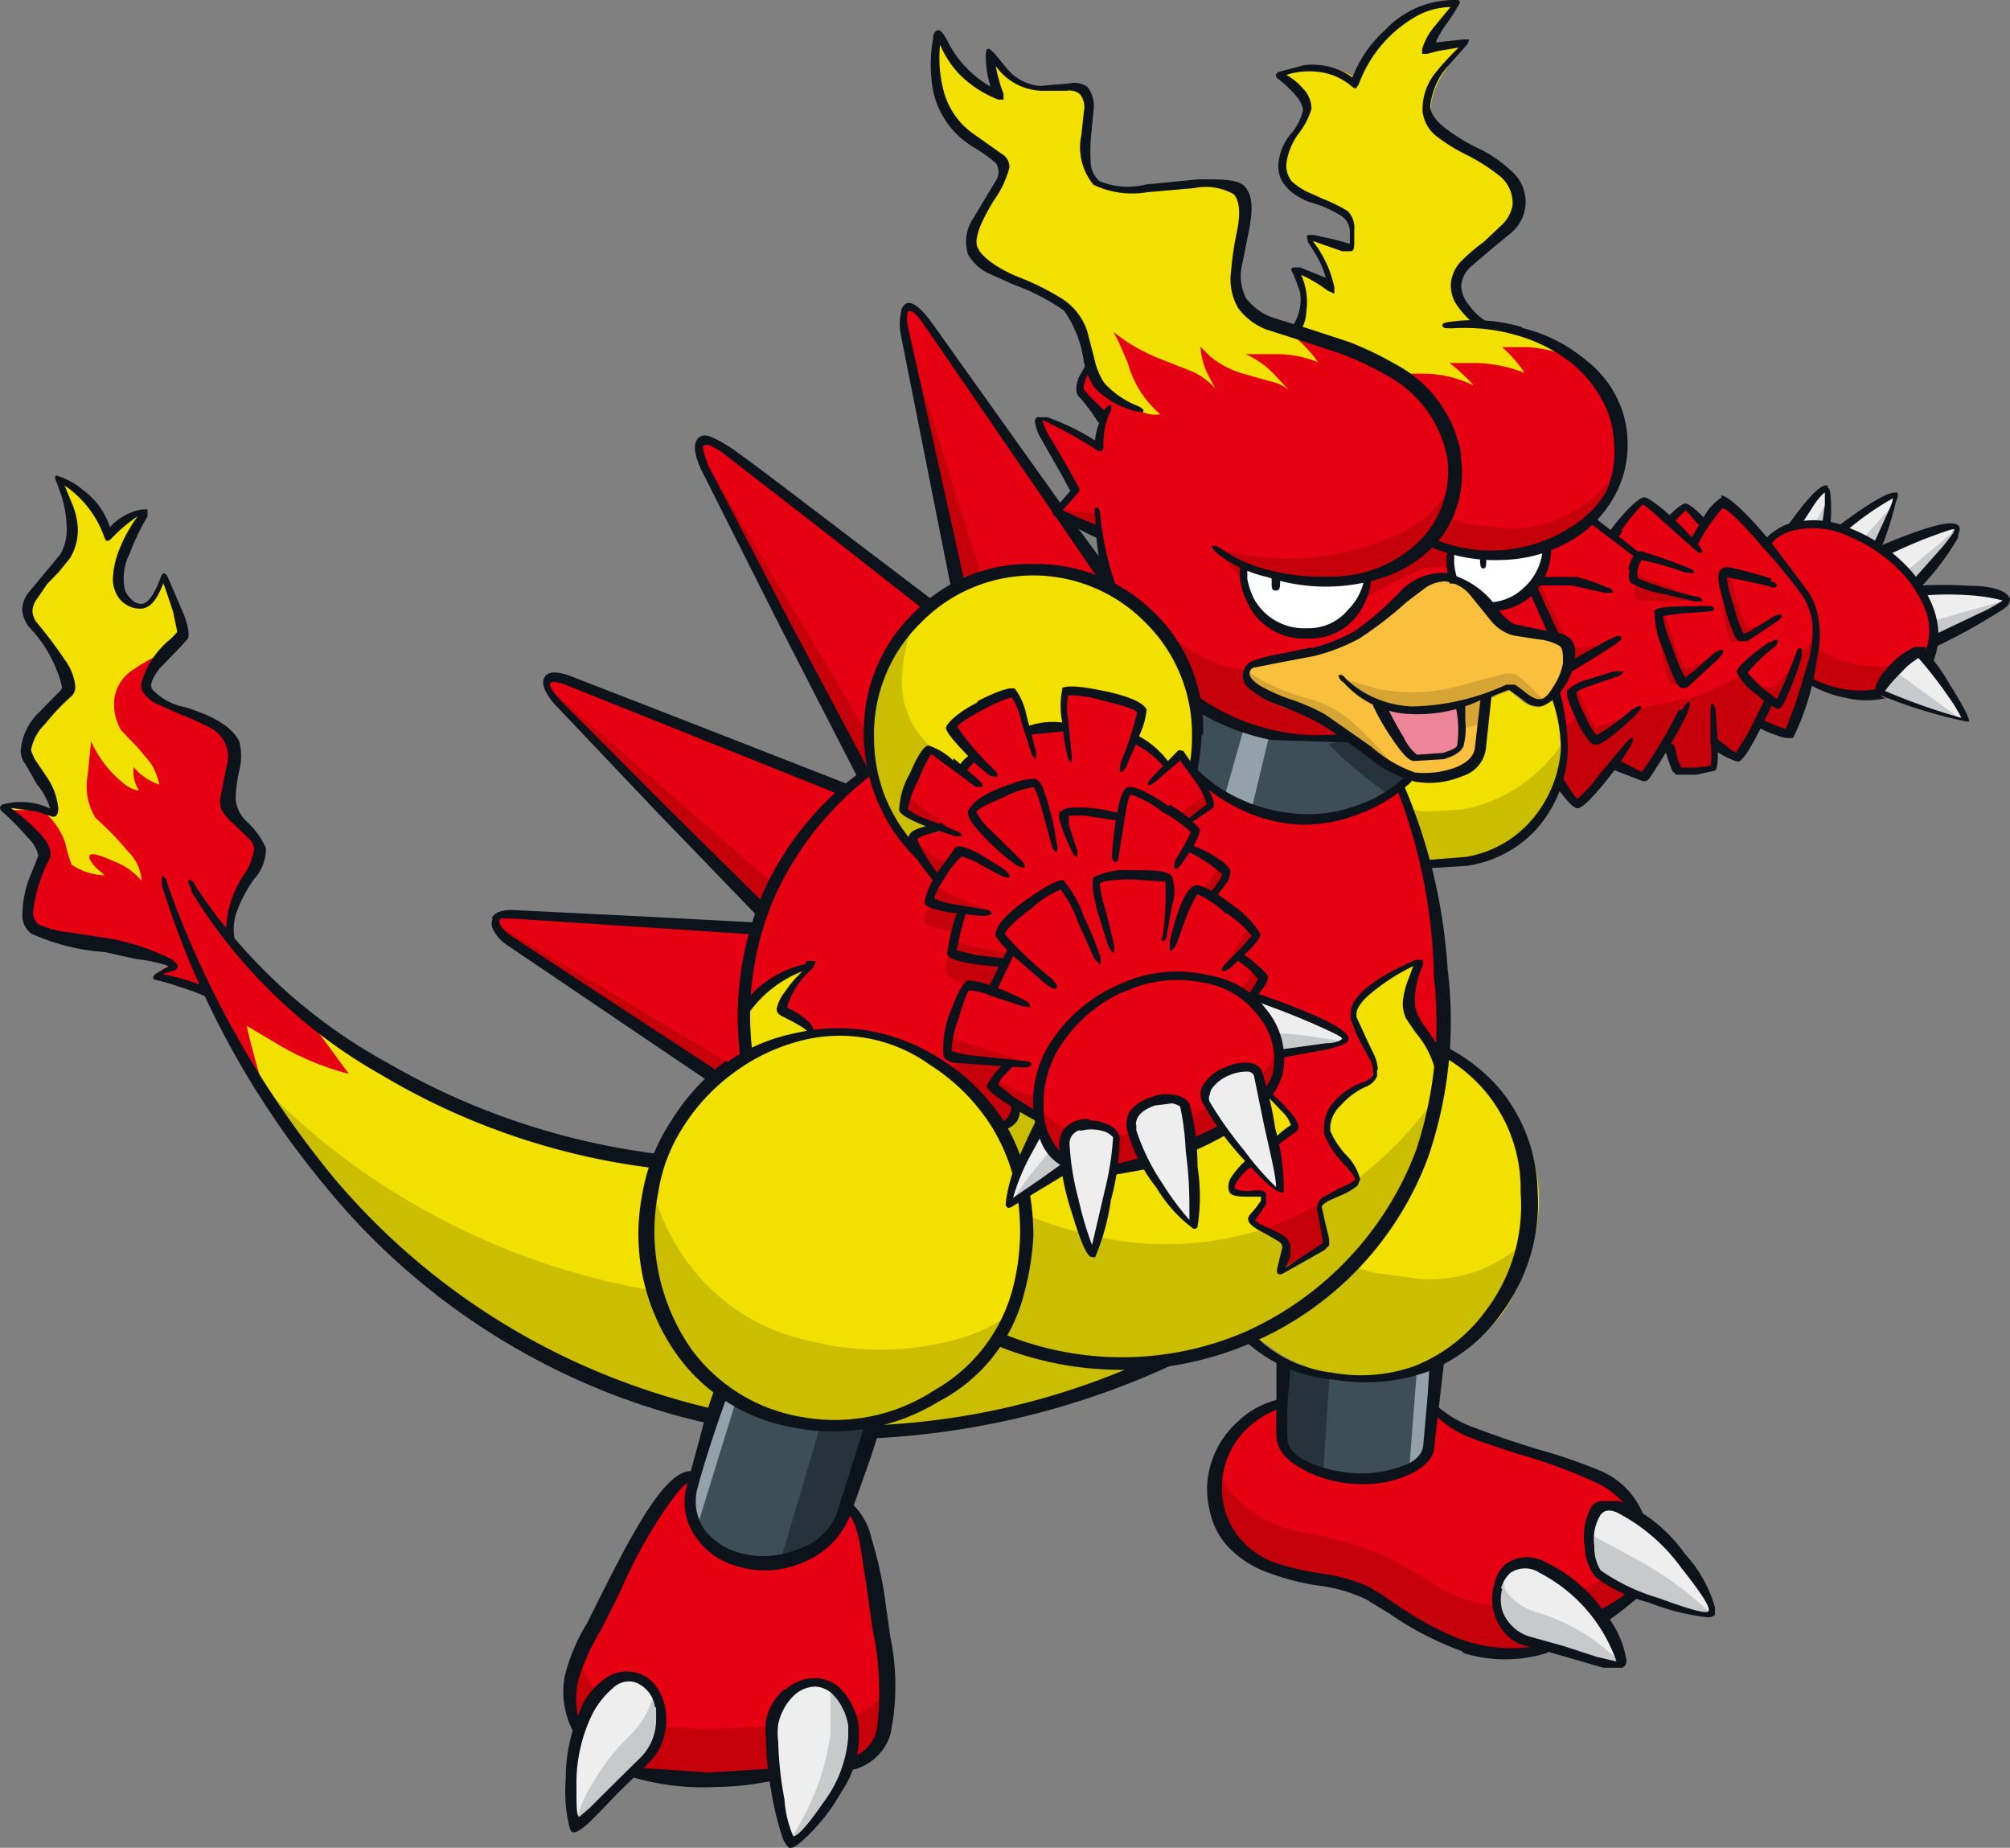 <svg xmlns="http://www.w3.org/2000/svg" viewBox="0 0 54.5 50.09"><rect x="0" y="0" width="54.5" height="50.09" fill="#808080" stroke="none"/><defs><style>.cls-1{fill:#e50012;}.cls-1,.cls-10,.cls-11,.cls-12,.cls-13,.cls-14,.cls-2,.cls-3,.cls-4,.cls-5,.cls-6,.cls-7,.cls-8,.cls-9{fill-rule:evenodd;}.cls-2{fill:#f2e100;}.cls-3{fill:#fff;}.cls-4{fill:#f9bf3d;}.cls-5{fill:#ed8599;}.cls-6{fill:#eeeeef;}.cls-7{fill:#3e4e57;}.cls-8{fill:#cbbd00;}.cls-9{fill:#c6000b;}.cls-10{fill:#c8c9ca;}.cls-11{fill:#27333a;}.cls-12{fill:#94a1a8;}.cls-13{fill:#d6a535;}.cls-14{fill:#0d131a;}</style></defs><title>Asset 30@</title><g id="Layer_2" data-name="Layer 2"><g id="Layer_1-2" data-name="Layer 1"><path class="cls-1" d="M38,21.38a13.33,13.33,0,0,1,1.22,5.09,11,11,0,0,1-1.71,6.9,7.52,7.52,0,0,1-5.06,3.35,9.68,9.68,0,0,1-5.07-.3,11.5,11.5,0,0,1-4.16-2.27,9.3,9.3,0,0,1-2.88-5.53,7.2,7.2,0,0,1,1.35-5.81,7.11,7.11,0,0,1,2-1.92L38,21.38Z"/><path class="cls-2" d="M3.48,14.78A2.14,2.14,0,0,0,3.22,16a.6.6,0,0,0,.52.46c.28,0,.5-.22.64-.71l.32.57a1.56,1.56,0,0,1,.24.85,5.18,5.18,0,0,1-.66.8c-.35.39-.45.68-.3.84a1.81,1.81,0,0,0,.55.32l.83.34c.71.34,1,.73,1,1.18a6.44,6.44,0,0,1-.2,1.06.79.79,0,0,0,.28.61l.52.6a.61.61,0,0,1-.11.61,2.92,2.92,0,0,0-.64,2l.76.81A18.66,18.66,0,0,0,9.2,28.11a19.25,19.25,0,0,0,8.66,3.43l-.16.66a7.42,7.42,0,0,0-.12,1.61,4.78,4.78,0,0,0,2,3.89l-.32.83A21.1,21.1,0,0,1,8.64,31.68,20.7,20.7,0,0,1,6.37,28.4L5.67,27a2.52,2.52,0,0,0-.78-.31l-.69-.21s.07-.11.2-.2l.2-.11a6.3,6.3,0,0,0-1.8-.55L.9,25.18c-.21-.1-.24-.42-.09-1l.38-1c0-.12-.12-.36-.48-.71l-.57-.51a1.52,1.52,0,0,1,.85,0,1.87,1.87,0,0,1,.4.14c.08-.14,0-.37-.13-.69l-.48-.8c-.13-.21-.09-.48.14-.81A2.91,2.91,0,0,1,1.68,19c.23-.17.2-.52-.09-1.06a6.69,6.69,0,0,0-.77-1.08c-.15-.2-.11-.47.14-.83a7.31,7.31,0,0,1,.82-.9c.22-.22.26-.63.12-1.21l-.27-.81.54.28A1.93,1.93,0,0,1,3,14.47l.31-.26a1.09,1.09,0,0,1,.62-.27l-.4.84Z"/><path class="cls-1" d="M38.5.29a2,2,0,0,1,1-.18l-.76,1.17,1-.08c-.76.85-1.09,1.49-1,1.92s.57.71,1.42,1.15,1.14.81,1.12,1.24-.38.87-1.1,1.39-.75.85-.53,1.31a1.52,1.52,0,0,0,.51.56,6,6,0,0,1,2.71,1.09,2.93,2.93,0,0,1,1.09,2.42,2.54,2.54,0,0,1-1.37,2.2,4.32,4.32,0,0,1-.94.46l-.43.13L36.41,20l-.91.09a7.35,7.35,0,0,1-2.73-.79,6.26,6.26,0,0,1-2.51-3A8.41,8.41,0,0,1,29.85,15l-.09-.52-1.11-.62a2.39,2.39,0,0,0,.48-.6l-.58-1c-.36-.62-.47-.94-.34-.95a2.58,2.58,0,0,1,.92.38l.68.41a1.66,1.66,0,0,1,0-.48l.06-.31c.07,0-.05-.1-.37-.38a.45.45,0,0,1-.15-.58,1.23,1.23,0,0,0,.22-.48,2.33,2.33,0,0,0-.18-.68A3.5,3.5,0,0,0,29,8.42a4.27,4.27,0,0,0-1.2-.72A13.83,13.83,0,0,1,26.42,7c-.21-.16-.2-.46,0-.91L27,5.14a1.05,1.05,0,0,0,.15-.58q-.09-.33-.9-.87A2.11,2.11,0,0,1,25.4,2a3.65,3.65,0,0,1,0-1.06A3.85,3.85,0,0,0,26.6,2.29a.76.76,0,0,0,.47.15,1.61,1.61,0,0,1-.16-.58l0-.33a2.94,2.94,0,0,0,.77.72,1.53,1.53,0,0,0,1.16.11c.43-.1.67,0,.74.42a11.53,11.53,0,0,1-.07,1.49.73.73,0,0,0,.72.87L32.12,5c.84-.08,1.34,0,1.5.1s.22.77,0,1.71a1.58,1.58,0,0,0,.54,1.84,1.71,1.71,0,0,0,.9.33,1,1,0,0,0,.3-1l-.22-.65a1.54,1.54,0,0,1,.9.36,2.48,2.48,0,0,0-.3-.78l-.28-.51a3.75,3.75,0,0,1,1.15.28V6q0-.24-.63-.51a4.34,4.34,0,0,1-1-.58.7.7,0,0,1-.1-.89,5.66,5.66,0,0,1,.56-.86c.12-.19,0-.44-.23-.76L34.7,2a1.83,1.83,0,0,1,1.42-.16,2.24,2.24,0,0,1,.64.27A3.4,3.4,0,0,1,38.5.29Z"/><path class="cls-2" d="M38.5.29a2,2,0,0,1,1-.18l-.76,1.17,1-.08c-.71.79-1,1.41-.93,1.85s.54.79,1.37,1.22,1.14.81,1.12,1.24-.38.87-1.1,1.39-.75.85-.53,1.31a1.52,1.52,0,0,0,.51.56,6.58,6.58,0,0,1,2.47.91,4.71,4.71,0,0,0-1.21-.27h-.71a3.64,3.64,0,0,1,.61.7A3.74,3.74,0,0,0,40,9.84H39.3a4.77,4.77,0,0,1,.66.61,3.15,3.15,0,0,0-1.28-.32l-.78,0A13.94,13.94,0,0,0,35.09,9a1.06,1.06,0,0,0,.3-1l-.18-.59a1.38,1.38,0,0,1,.82.28,2.86,2.86,0,0,0-.25-.75l-.24-.47a3.73,3.73,0,0,1,1.06.21V6q0-.24-.63-.51a4.34,4.34,0,0,1-1-.58.72.72,0,0,1-.1-.92l.56-.9c.12-.19,0-.43-.23-.72L34.7,2a1.83,1.83,0,0,1,1.42-.16,2.24,2.24,0,0,1,.64.27A3.4,3.4,0,0,1,38.5.29Z"/><path class="cls-2" d="M32.12,5c.84-.08,1.34,0,1.5.1s.22.77,0,1.71a1.68,1.68,0,0,0,.3,1.64,1.72,1.72,0,0,0,.94.5,3.45,3.45,0,0,1,.88.87,3,3,0,0,0-1.18-.22h-.79a2.37,2.37,0,0,1,.79.56l.4.43a1,1,0,0,0-.47-.24l-.82-.23a2.53,2.53,0,0,1-.86-.46l-.26-.26a2,2,0,0,0,.2.75l.2.38a1.85,1.85,0,0,0-.65-.47l-.94-.37a5.4,5.4,0,0,1-.86-.46L30.19,9l.13.24.26.6a2.79,2.79,0,0,0,.88,1.39.88.88,0,0,1-.5-.07,3.11,3.11,0,0,1-1.27-1,.7.7,0,0,0-.1-.3,2.33,2.33,0,0,0-.18-.68A3.5,3.5,0,0,0,29,8.42a3.79,3.79,0,0,0-1.16-.7c-.76-.38-1.21-.61-1.34-.7s-.22-.48,0-.94L27,5.14a1.07,1.07,0,0,0,.14-.69,2.6,2.6,0,0,0-.93-.85A2,2,0,0,1,25.38,2a3.29,3.29,0,0,1,.06-1A3.85,3.85,0,0,0,26.6,2.29a.76.76,0,0,0,.47.15,1.61,1.61,0,0,1-.16-.58l0-.33a3,3,0,0,0,.71.69,2.17,2.17,0,0,0,1.28.18c.44,0,.67.11.72.45l-.11,1.42a.73.73,0,0,0,.72.87L32.12,5Z"/><path class="cls-3" d="M35.86,15.76l1.19-.07a1.54,1.54,0,0,1-.26.7,1.69,1.69,0,0,1-1.46.74,1.38,1.38,0,0,1-1.4-.85,2.89,2.89,0,0,1-.18-.61l0-.29a5.26,5.26,0,0,0,2.14.38Z"/><path class="cls-3" d="M39.34,15a3.89,3.89,0,0,0,1.76.1l.85-.18a2.54,2.54,0,0,1-.34.92,1.23,1.23,0,0,1-1.18.63,1,1,0,0,1-1-.76l-.1-.71Z"/><path class="cls-4" d="M33.8,18.37v-.15c.07-.12.25-.2.56-.26a5.88,5.88,0,0,0,3.11-1.24,4.49,4.49,0,0,1,1.2-.94,1,1,0,0,1,1.18.18c.25.25.51.52.77.83a1.7,1.7,0,0,0,.79.41,5.17,5.17,0,0,1,.9.27.4.4,0,0,1,.23.49,2.14,2.14,0,0,1-.37.78q-.31.41-.57.33a1.79,1.79,0,0,1-.43-.26.45.45,0,0,0-.4-.09l-.47.15-.14,1.57a.81.81,0,0,1-.33.5,1.59,1.59,0,0,1-1.3.2,2.94,2.94,0,0,1-1.25-.6,8,8,0,0,0-1.42-1l-1.58-.69c-.35-.16-.51-.33-.48-.52Z"/><path class="cls-5" d="M37.87,19.92l-.33-.67,1.39.05.69-.15a3.6,3.6,0,0,1,0,1.14c0,.09-.21.17-.5.25l-.69.07c-.14,0-.34-.24-.59-.69Z"/><path class="cls-1" d="M6.44,22.28l.52.6a.61.61,0,0,1-.11.61,2.92,2.92,0,0,0-.64,2l.5.54a19.12,19.12,0,0,0,1.46,1.33l1.29,1.75a7.25,7.25,0,0,1-1.84-.75l-.93-.55c.06.29.24,1,.56,2.06a20.06,20.06,0,0,1-1.21-2L5.67,27a2.52,2.52,0,0,0-.78-.31l-.69-.21s.07-.11.2-.2l.2-.11a6.3,6.3,0,0,0-1.8-.55L.9,25.18c-.21-.1-.24-.42-.09-1l.38-1c0-.12-.12-.36-.48-.71l-.57-.51,1,0a2,2,0,0,1,.63.89,4.34,4.34,0,0,0,.17.59,1.73,1.73,0,0,0,.9.29l-.25-.22c-.15-.17-.2-.27-.15-.33s.28,0,.65.17a1.78,1.78,0,0,1,.75.53,1.24,1.24,0,0,0-.38-.81,8.5,8.5,0,0,0-.87-.9A1.63,1.63,0,0,1,2.38,21l.09-.9a3.1,3.1,0,0,0,.91,1.16.78.78,0,0,0,.39.17A1,1,0,0,1,3.62,21l0-.21a1.58,1.58,0,0,0,.7.48,1.8,1.8,0,0,0-.23-.58l-.36-.43-.45-.47a1.4,1.4,0,0,1-.18-.85,1.12,1.12,0,0,1,.55-.81,3.74,3.74,0,0,1,.94-.48,4.61,4.61,0,0,0-.53.61c-.15.22-.17.4-.05.52a1.81,1.81,0,0,0,.55.32l.83.34c.71.34,1,.73,1,1.18a6.44,6.44,0,0,1-.2,1.06.79.79,0,0,0,.28.61Z"/><path class="cls-2" d="M21.81,28.07a5,5,0,0,1,1.86,0,5.85,5.85,0,0,1,3.74,3.06,5.53,5.53,0,0,1,.38,3.45,4.37,4.37,0,0,1-.67,1.55,6,6,0,0,1-1.4,1.48,5,5,0,0,1-4.54.84A4.55,4.55,0,0,1,17.83,35a5.86,5.86,0,0,1-.13-2.47,5.77,5.77,0,0,1,.88-2.34,4.6,4.6,0,0,1,3.23-2.12Z"/><path class="cls-2" d="M40.79,29.8a4.44,4.44,0,0,1,.61,4.4,4.1,4.1,0,0,1-3.68,3.06,5.6,5.6,0,0,1-2.15-.21,3.67,3.67,0,0,1-1.51-.84,7.25,7.25,0,0,0,2.41-1.68,8.81,8.81,0,0,0,2.7-6l.54.3a4.65,4.65,0,0,1,1.08,1Z"/><path class="cls-2" d="M24.33,38.89l-.75,0,0-.36a5.15,5.15,0,0,0,2.53-1.31l.68-.71.24-.3a5.52,5.52,0,0,0,2.55.74l1.55,0a14.1,14.1,0,0,1-5,1.65l-1.89.22Z"/><path class="cls-2" d="M22,26.13l-.37.48a2.34,2.34,0,0,0-.41.69l.41.23a.85.85,0,0,1,.43.58l-.64.09a2.47,2.47,0,0,0-1.13.52l-.11-.4a1.59,1.59,0,0,1,0-.68,2.12,2.12,0,0,1,1.05-1.18,3.18,3.18,0,0,1,.79-.33Z"/><path class="cls-2" d="M27.52,30l.6.24.06.27-.57,1.18-.51-1.09a.56.56,0,0,0,.36-.36l.06-.24Z"/><path class="cls-2" d="M35.08,30.57a8,8,0,0,0-1.51,1.26,1.47,1.47,0,0,0-.17.4c0,.06.09.09.33.1l.53,0q.12.06-.06.36l-.29.36s.08.12.36.28a3.07,3.07,0,0,1,.54.33c.07.1,0,.34-.12.74L36,33.68,35.8,33a.47.47,0,0,1,.12-.47,2.81,2.81,0,0,1,.57-.31c.24-.12.33-.25.27-.41a2.56,2.56,0,0,0-.57-.67.79.79,0,0,1-.19-.92,1.2,1.2,0,0,1,.55-.62l.52-.27a.45.45,0,0,0,.17-.45,4.27,4.27,0,0,0-.4-.8.85.85,0,0,1-.14-.86,2.5,2.5,0,0,1,1-.81,4.9,4.9,0,0,1,.74-.31c-.33.86-.38,1.39-.13,1.6a5.39,5.39,0,0,1,.75,1.21,11.09,11.09,0,0,1-1,3.64,8.4,8.4,0,0,1-3.73,3.55,8.3,8.3,0,0,1-6.65.41l-.6-.26a3.26,3.26,0,0,0,.79-2.32l-.07-1.53L29,31.7a7.7,7.7,0,0,0,4.07-1,5.28,5.28,0,0,0,1.35-1.06c.51.53.73.85.66.95Z"/><path class="cls-2" d="M32.3,20.86l-7.22,2.5A12.25,12.25,0,0,1,24,21.77a4.8,4.8,0,0,1-.3-2.95,3.8,3.8,0,0,1,1.93-2.63,5.28,5.28,0,0,1,1.59-.66l.46,0,1.12,0a4.36,4.36,0,0,1,2.87,1.62,5,5,0,0,1,.85,2.67,2.44,2.44,0,0,1-.18,1Z"/><path class="cls-1" d="M32,20.45a12.34,12.34,0,0,1,.77,1.31c0,.06-.23.21-.7.46l.13.11.17.19c0,.06,0,.21-.17.43l.47.27a3.6,3.6,0,0,1,.54.37c.07.08-.07.32-.4.73.8.55,1.19.88,1.18,1a1.66,1.66,0,0,1-.42.57c.44.31.66.51.64.59a3.11,3.11,0,0,1-.34.69,2.11,2.11,0,0,1,.55.78,1.45,1.45,0,0,1,.1,1.27,3.55,3.55,0,0,1-1.47,1.46,7.4,7.4,0,0,1-2.81,1.06,1.82,1.82,0,0,1-1.92-.6,1.87,1.87,0,0,1-.27-.57L28,30.27l-.58-.4a2.5,2.5,0,0,1-.6-.46c0-.05.09-.17.28-.35l.26-.27c-1.1,0-1.66-.08-1.68-.25a2.84,2.84,0,0,1,.21-1.08,2.31,2.31,0,0,1,.33-.78,1.41,1.41,0,0,1,.66.1l.34-.68L26.55,26l-.76-.14s0-.22.11-.62l.16-.61-.87-.22c-.05,0,0-.12,0-.29l.15-.25L25,23.36a2.07,2.07,0,0,1-.35-.6c0-.06.14-.13.41-.21l.41-.1L25,22.27c-.35-.13-.51-.25-.5-.35A5.36,5.36,0,0,1,24.8,21c.21-.48.34-.73.39-.73s.22.08.5.28l.41.3.35-.36-.65-.79a3.12,3.12,0,0,1,.95-.63c.22-.1.41-.18.58-.24s.22.08.37.43a3.16,3.16,0,0,1,.2.54l1-.13-.07-.48c0-.31,0-.47.07-.47A5.66,5.66,0,0,1,30,19a2.62,2.62,0,0,1,.91.3c0,.08,0,.34-.19.78a2.59,2.59,0,0,1,.9.75l.39-.33Z"/><path class="cls-6" d="M28.34,31a1.6,1.6,0,0,0,.53.56v.18l-1.51.9c.06-.24.14-.51.23-.8a3.9,3.9,0,0,1,.57-1.21l.18.37Z"/><path class="cls-6" d="M29.57,30.49l.33.06c.22.06.33.15.34.27A6.75,6.75,0,0,1,30,32.66L29.6,34A4.41,4.41,0,0,1,29,32.09a4.37,4.37,0,0,1-.05-1.31c0-.13.13-.21.34-.26l.3,0Z"/><path class="cls-6" d="M30.7,30.6A.56.56,0,0,1,31,30a1.14,1.14,0,0,1,.34-.15l.42-.07c.29,0,.43.11.44.33A7.91,7.91,0,0,1,32.36,32v1.23A5,5,0,0,1,31.41,32a4.67,4.67,0,0,1-.71-1.42Z"/><path class="cls-6" d="M34.49,30.73a11,11,0,0,1,.22,1.52c0,.14-.29-.13-.86-.82L33,30.35a1.38,1.38,0,0,1-.26-.36.49.49,0,0,1,0-.64,1.42,1.42,0,0,1,.75-.38c.32-.06.51,0,.58.19a11.68,11.68,0,0,1,.36,1.57Z"/><path class="cls-6" d="M33.92,27l1.31.51c.87.36,1.28.58,1.24.66s-.65.3-1.78.46a2.69,2.69,0,0,0-.15-.57A3,3,0,0,0,33.92,27Z"/><path class="cls-7" d="M32.43,19.11l1.27.59a5.49,5.49,0,0,0,2.75.34l1.76,1.09a4.23,4.23,0,0,1-1.67.89,4.29,4.29,0,0,1-4-.81l-.24-.36a5.43,5.43,0,0,0,.1-1.74Z"/><path class="cls-2" d="M42.16,18.78l.2,1A3.41,3.41,0,0,1,42,21.8a3.13,3.13,0,0,1-1.69,1.38,4.66,4.66,0,0,1-1.69.29l-.18-.89a3.5,3.5,0,0,0-.43-1.2l.2-.22h.89c.6-.08.95-.27,1-.58a4.7,4.7,0,0,0,.17-1.08V19l.64-.3.31.25a.75.75,0,0,0,.51.22.56.56,0,0,0,.42-.35Z"/><path class="cls-1" d="M51.17,18.85a3.52,3.52,0,0,1-2.11-.41,9.49,9.49,0,0,1-.53,1.41c-.06.09-.35,0-.86-.23a4,4,0,0,1-.52.95c-.1.08-.32-.05-.67-.38a1.39,1.39,0,0,1,0,.6,2.45,2.45,0,0,1-1,.11l-.27-.76-.55,1-.88-.38a8.09,8.09,0,0,1-1,1.05c-.06,0-.16-.05-.32-.25l-.21-.3.11-.92a2.67,2.67,0,0,0-.2-1.44,3.35,3.35,0,0,0,.32-.66c.16-.45.1-.72-.16-.8l-1.14-.3a1.28,1.28,0,0,1-.88-.62l.27-.06a2.42,2.42,0,0,0,.59-.23A1.32,1.32,0,0,0,42,14.88l.52-.26a2.64,2.64,0,0,0,.71-.49l.53.38.36-.54c.26-.33.47-.45.62-.34l.57.45.22-.18q.23-.18.36-.06l.33.31.22-.32c.16-.21.28-.29.37-.22a8.37,8.37,0,0,1,1.11,1.14L48,14.6a1.92,1.92,0,0,1,.46-.27,2,2,0,0,1,1.72.15A5.18,5.18,0,0,1,52,16a1.73,1.73,0,0,1,.32,1.8,1.66,1.66,0,0,1-1.18,1.05Z"/><path class="cls-6" d="M48.68,14.24l.34-.49q.38-.5.48-.45c.12,0,.11.37,0,1l-.8,0Z"/><path class="cls-6" d="M50.84,14.81l-.91-.51.69-.49c.45-.32.69-.45.73-.38s-.11.55-.51,1.38Z"/><path class="cls-6" d="M53,14.3a6.11,6.11,0,0,1-1.08,1.53l-.9-.95c1.29-.47,2-.67,2-.58Z"/><path class="cls-6" d="M52.07,16l1.18,0c.79.06,1.18.14,1.18.24s-.35.31-1,.65l-1,.46v-.57a1.26,1.26,0,0,0-.32-.83Z"/><path class="cls-6" d="M51,18.81l.4-.55q.46-.54.75-.51c.11,0,.35.31.72.89s.53.89.49.92A16.33,16.33,0,0,1,51,18.81Z"/><path class="cls-1" d="M15.55,45.79a6.77,6.77,0,0,1,.67-2c.1-.23.38-.73.82-1.52l1-1.58a1.4,1.4,0,0,1,.52-.51l.24-.08c2.58.5,4,.76,4.22.76s.35.44.56,1.33a27.31,27.31,0,0,1,.5,3,3.63,3.63,0,0,1-.18,2,.69.69,0,0,1-.38.39,6.5,6.5,0,0,1-3.6.7l-2.37-.16c-1.39-.34-2-1.1-2-2.29Z"/><path class="cls-1" d="M38.93,38.24a2.65,2.65,0,0,0,.72.45,7.37,7.37,0,0,0,1.41.54l1.65.49a3.46,3.46,0,0,1,1.22.71,3.05,3.05,0,0,1,.67,1.34c.16.59.17,1,0,1.2a5.61,5.61,0,0,1-1.4.94L42,44.55a4,4,0,0,1-2.76-.06,8.16,8.16,0,0,1-1.82-1,3.27,3.27,0,0,0-1.18-.54L35,42.63A3.11,3.11,0,0,1,33.63,42,2.49,2.49,0,0,1,33,40.29a2,2,0,0,1,.88-1.79,3,3,0,0,1,1-.48l4.13.22Z"/><path class="cls-6" d="M40.59,43.58a1.46,1.46,0,0,1,0-.55c.07-.38.23-.59.5-.63.42-.12,1,.17,1.73.86A3,3,0,0,1,44,45.1c0,.11-.26.09-.71-.05l-.81-.21-1.08-.34a1.32,1.32,0,0,1-.69-.57l-.1-.35Z"/><path class="cls-6" d="M43.64,40.84a1.88,1.88,0,0,1,.9.4,6.12,6.12,0,0,1,1.31,1.36c.44.6.62,1,.52,1.13s-.59,0-1.53-.33a6.28,6.28,0,0,1-1.48-.67,2.22,2.22,0,0,1-.22-.63,1.47,1.47,0,0,1,.24-1.2l.26-.06Z"/><path class="cls-6" d="M17.84,45.94a1.52,1.52,0,0,1,.13.91,1.5,1.5,0,0,1-.46.83l-.88.87-.61.63-.23.18h-.18a6.1,6.1,0,0,1-.08-1.1,3.88,3.88,0,0,1,.43-2,1.4,1.4,0,0,1,1.09-.84.79.79,0,0,1,.79.49Z"/><path class="cls-6" d="M22.18,45.65a.85.85,0,0,1,.74.48,2,2,0,0,1,.17,1.4,3.68,3.68,0,0,1-.9,1.65,6.14,6.14,0,0,1-.74.72,8.46,8.46,0,0,1-.34-1,5.31,5.31,0,0,1-.18-2,1.36,1.36,0,0,1,.71-1.11l.54-.11Z"/><path class="cls-7" d="M19.51,37.75a5.49,5.49,0,0,0,2.79,1l1.34-.06-.28.89-.46,1.34a2.24,2.24,0,0,1-2.58,1.5,1.62,1.62,0,0,1-1.45-1,1.63,1.63,0,0,1-.1-1l.74-2.62Z"/><path class="cls-7" d="M38.11,37.26a1.79,1.79,0,0,0,.88-.35l-.23,2.37a.78.78,0,0,1-.32.45,2.47,2.47,0,0,1-1.57.33,3.09,3.09,0,0,1-1.67-.49l-.42-.44.07-2.26a7.17,7.17,0,0,0,3.26.39Z"/><path class="cls-1" d="M26.32,15.74l-.34.14-1.49-7c-.06-.28,0-.44,0-.5h.15a.63.63,0,0,1,.39.27l.17.26,4.44,6.26.32.71a4.12,4.12,0,0,0-2.76-.39,4.18,4.18,0,0,0-.92.25Z"/><path class="cls-1" d="M19,12l.11-.08a1,1,0,0,1,.59.27l5.47,4.26a4.68,4.68,0,0,0-1.56,4.43L23.4,21l-4.3-8.24L19,12.42c-.07-.21-.06-.35,0-.41Z"/><path class="cls-1" d="M14.86,18.44c.07-.11.27-.11.59,0a2.89,2.89,0,0,1,.47.2L23,21.44a5.21,5.21,0,0,0-1.6,1.83,12.18,12.18,0,0,0-.77,1.37l-5.49-5.58a.93.93,0,0,1-.3-.49l0-.13Z"/><path class="cls-1" d="M13.46,25a.1.1,0,0,1,0-.13c.06-.08.23-.11.52-.1l6.46.37-.18,1.1a8.25,8.25,0,0,0,0,2.29l-.86.69-5.6-3.73-.21-.17c-.13-.13-.18-.24-.15-.32Z"/><path class="cls-8" d="M23.59,38.85v-.24a5,5,0,0,0,2.63-1.32,5.4,5.4,0,0,0,.59-.69l.18-.3a11.88,11.88,0,0,0,4.27.71,12.22,12.22,0,0,1-2.11.88,19.25,19.25,0,0,1-5.56,1Z"/><path class="cls-8" d="M7.56,29.88a18.06,18.06,0,0,0,2.08,1.74A19.46,19.46,0,0,0,17.79,35l.38,1a4.07,4.07,0,0,0,1.42,1.71l-.36.74A18.3,18.3,0,0,1,9.9,33.12a20.66,20.66,0,0,1-2.28-2.78l-.75-1.2.69.74Z"/><path class="cls-8" d="M17.72,32.33l.17.52a6.69,6.69,0,0,0,.64,1.21A5.48,5.48,0,0,0,22,36.36a7.76,7.76,0,0,0,4-.07,4.26,4.26,0,0,0,1.37-.66A5.31,5.31,0,0,1,26,37.37a5.62,5.62,0,0,1-4.76,1.16,4.63,4.63,0,0,1-3.49-3.62,6.76,6.76,0,0,1-.12-1.81l.11-.77Z"/><path class="cls-9" d="M35.73,32.66l.19,1.05a4.68,4.68,0,0,1-1.24.73,5.24,5.24,0,0,1,.14-.58c0-.14,0-.27-.24-.4l-.31-.15a8.32,8.32,0,0,0,1.46-.65Z"/><path class="cls-8" d="M38.94,30.16a8.19,8.19,0,0,1-.52,1.51,9,9,0,0,1-3.25,3.89,8.14,8.14,0,0,1-5.46,1.38,9.83,9.83,0,0,1-1.89-.33l-.72-.25a4.07,4.07,0,0,0,.65-2.06l.08-1.36a13.43,13.43,0,0,0,1.51.49c.09.37.18.56.26.55s.14-.17.19-.45a8.58,8.58,0,0,0,4.48-.22l.32.14c.21.12.3.23.26.34l-.17.66,1.19-.7c.05-.06.05-.18,0-.34l-.12-.51c0-.23,0-.36.11-.4a3.17,3.17,0,0,0,.88-.5,9.7,9.7,0,0,0,1.73-1.66,5.52,5.52,0,0,0,.58-.79l-.11.61Z"/><path class="cls-8" d="M40.73,35.25a4.42,4.42,0,0,1-3.41,2.09,4.79,4.79,0,0,1-2.53-.58,3.46,3.46,0,0,1-.55-.42l-.16-.19c.33-.16.69-.36,1.08-.59a6.31,6.31,0,0,0,1.57-1.21l.51.15,1.26.17a3.76,3.76,0,0,0,3.13-1.31,6,6,0,0,1-.9,1.89Z"/><path class="cls-9" d="M19.2,46.87l1.73-.07L21,48.14l-2.11.12A4.63,4.63,0,0,1,17.25,48a1.8,1.8,0,0,0,.58-.75l.15-.45,1.22.08Z"/><path class="cls-9" d="M23.08,47.75V46.53a1.55,1.55,0,0,0,1-.87A2.41,2.41,0,0,1,24,47a1.56,1.56,0,0,1-.89.71Z"/><path class="cls-9" d="M15.54,45.67l.2-.64.09.28a2.42,2.42,0,0,0,.38.6l-.49,1a1.79,1.79,0,0,1-.18-1.27Z"/><path class="cls-10" d="M17.73,46l.17.51a1.37,1.37,0,0,1-.28,1.09q-.33.39-2,1.83a3.05,3.05,0,0,1,.47-1.12A5.41,5.41,0,0,1,17,47.13a2.89,2.89,0,0,0,.58-.78l.15-.4Z"/><path class="cls-10" d="M22.52,45.82l.31.28a1.77,1.77,0,0,1,.34,1,2.86,2.86,0,0,1-.56,1.46,5.22,5.22,0,0,1-.82,1.1c-.13.12-.22.18-.28.18l-.07,0A6.83,6.83,0,0,0,22.52,47l0-.86,0-.32Z"/><path class="cls-9" d="M41.9,44.57a4.26,4.26,0,0,1-.95.2L40,44.7a4.55,4.55,0,0,1-1.83-.76,5.5,5.5,0,0,0-1.39-.85A16.35,16.35,0,0,0,35,42.6a3.47,3.47,0,0,1-1.24-.46A2.15,2.15,0,0,1,33,41,1.48,1.48,0,0,1,33,39.68l.06.23a2.1,2.1,0,0,0,.31.54,3.33,3.33,0,0,0,2,1.1,10.49,10.49,0,0,1,2.23.65l.87.48.69.43a3.65,3.65,0,0,0,1.4.41l.17.52a1.25,1.25,0,0,0,1.11.53Z"/><path class="cls-9" d="M43.36,43.9l-.6-.76a7.09,7.09,0,0,0,.82-.39l.72.47-.94.68Z"/><path class="cls-10" d="M40.76,42.82l.06.29a1.55,1.55,0,0,0,.79.58A5.28,5.28,0,0,1,44,45.14a11.67,11.67,0,0,1-2.39-.59,1.57,1.57,0,0,1-.89-.77,1,1,0,0,1,.07-1Z"/><path class="cls-10" d="M43.15,41.61l1.24.67a9.2,9.2,0,0,1,2,1.46l-.93-.2a8.9,8.9,0,0,1-2.11-.86,1.24,1.24,0,0,1-.2-.73l0-.34Z"/><path class="cls-11" d="M23.46,39.28a10,10,0,0,1-.5,1.61,2.39,2.39,0,0,1-1.1,1.21,2.53,2.53,0,0,1-.72.28l1.08-3.65a3.15,3.15,0,0,0,1.37-.13l-.13.68Z"/><path class="cls-11" d="M36.05,37.28l-.17,2.6-.49-.23a1.26,1.26,0,0,1-.62-.62,4,4,0,0,1-.05-1.26l.08-.9.44.21a2.36,2.36,0,0,0,.81.2Z"/><path class="cls-12" d="M38.42,37.11l.6-.2q-.21,2.19-.27,2.43c0,.16-.22.32-.54.5l.21-2.73Z"/><path class="cls-12" d="M19.92,38.09l-1,3.24c-.07,0-.12-.08-.16-.21a2.6,2.6,0,0,1,.16-1.28l.47-1.56.14-.5.4.31Z"/><path class="cls-12" d="M33.72,19.77l.68.23-.48,2a2.54,2.54,0,0,1-.42-.21l-.3-.19.52-1.83Z"/><path class="cls-11" d="M36,20.17l.54-.1,1.68,1-.55.48a13.14,13.14,0,0,1-1.26-1l-.41-.4Z"/><polygon class="cls-9" points="26 15.96 24.55 9.02 26.62 15.62 26 15.96 26 15.96"/><path class="cls-9" d="M21.13,16.75A29.72,29.72,0,0,1,19,12.32l4.46,7.46.06.5a2,2,0,0,0,.14.65l-.28.11-2.26-4.29Z"/><path class="cls-9" d="M14.86,18.64l6.08,5.29-.26.79-2.93-2.94a25.68,25.68,0,0,1-2.89-3.14Z"/><path class="cls-9" d="M13.49,25.08l6.37,3.79-.44.34-3.05-1.93c-2-1.31-3-2.05-2.88-2.2Z"/><path class="cls-9" d="M28.9,30.88a1.25,1.25,0,0,0,0,.69l-.11-.09a1.91,1.91,0,0,1-.63-1l0-.5.2.24a1.89,1.89,0,0,0,.65.43l-.11.25Z"/><polygon class="cls-9" points="33.21 30.61 33.16 30.63 32.27 31.03 32.19 30.27 32.81 30.01 33.21 30.61 33.21 30.61"/><path class="cls-9" d="M34.24,29.8l-.14-.61a2.24,2.24,0,0,0,.56-.68l0,.4a2.11,2.11,0,0,1-.4.89Z"/><polygon class="cls-9" points="30.26 30.79 30.75 30.71 31.06 31.5 30.16 31.71 30.26 30.79 30.26 30.79"/><path class="cls-9" d="M50.86,18.89l-.67-.05a2.39,2.39,0,0,1-1.15-.4l.23-.84.54.27a4.08,4.08,0,0,0,1.67.18l-.62.84Z"/><path class="cls-10" d="M51.44,18.24l1.82,1.32L51,18.81l.13-.22a1,1,0,0,1,.34-.35Z"/><polygon class="cls-10" points="52.44 16.82 54.39 16.27 52.41 17.39 52.44 16.82 52.44 16.82"/><polygon class="cls-10" points="53.03 14.36 51.94 15.78 51.72 15.46 53.03 14.36 53.03 14.36"/><path class="cls-10" d="M34.53,28l.79.06,1.14.18-.46.14a6.55,6.55,0,0,1-1.3.2L34.53,28Z"/><path class="cls-10" d="M28.42,31.23l.45.38,0,.17-1.46.88a5,5,0,0,1,.6-.9l.43-.53Z"/><path class="cls-8" d="M41.88,21.85a3.62,3.62,0,0,1-3.27,1.65l-.4-1.56.4.06,1-.05a4.17,4.17,0,0,0,2.72-1.76,3.15,3.15,0,0,1-.45,1.66Z"/><path class="cls-8" d="M24.73,17l-.11.34a4.34,4.34,0,0,0-.15.85,2.39,2.39,0,0,0,.79,2.08l-.41.75c-.27.52-.38.84-.33,1s.24.24.57.36l.47.15-.44.08c-.29.09-.39.21-.31.36a2.8,2.8,0,0,1-.71-.84,4.36,4.36,0,0,1-.56-2.7,4.12,4.12,0,0,1,.69-1.83,2.53,2.53,0,0,1,.5-.55Z"/><path class="cls-9" d="M39.43,12.82l0,.32a2.32,2.32,0,0,1-.16.79,2.86,2.86,0,0,1-2,1.7,5.53,5.53,0,0,1-3.17-.17,4.16,4.16,0,0,1-.82-.4L33,14.85a6.64,6.64,0,0,0,3.9,0c1.46-.41,2.3-1.09,2.52-2Z"/><path class="cls-9" d="M39.35,14.08l.47.14,1.15.11a3.52,3.52,0,0,0,2.92-1.64,3.38,3.38,0,0,1-1,1.54,3.8,3.8,0,0,1-4,.51l.55-.66Z"/><path class="cls-9" d="M38.54,15.44a14.26,14.26,0,0,0-1.6.81,2.55,2.55,0,0,0,.13-.62,2.49,2.49,0,0,0,1.26-.47l.52-.44.48.27a1.84,1.84,0,0,0,.06.44,1.52,1.52,0,0,0-.85,0Z"/><polygon class="cls-9" points="33.3 15.29 33.16 15.05 33.73 15.31 33.77 15.84 33.3 15.29 33.3 15.29"/><path class="cls-13" d="M36.4,18.39l.9.27a4.76,4.76,0,0,0,2,0l1.41-.37a.54.54,0,0,1,.52.08l.38.36A.71.71,0,0,0,42,19a.38.38,0,0,1-.16.11.36.36,0,0,1-.38-.07l-.3-.24a.26.26,0,0,0-.2-.07L40,19a3.59,3.59,0,0,1-1.57.24,2.47,2.47,0,0,1-1.53-.43l-.51-.45Z"/><path class="cls-13" d="M33.89,18.24l.2.13a4.59,4.59,0,0,0,.7.34,6.44,6.44,0,0,0,.84.27,3.27,3.27,0,0,1,.93.5,10.08,10.08,0,0,1,1,1,1.63,1.63,0,0,0,1,.6h-.27a1.69,1.69,0,0,1-.7-.28l-.89-.64a7.59,7.59,0,0,0-1.18-.67,12.24,12.24,0,0,1-1.26-.59c-.36-.22-.49-.43-.41-.65Z"/><polygon class="cls-13" points="39.69 19.74 39.58 19.13 40.28 18.94 40.23 19.6 39.84 19.71 39.69 19.74 39.69 19.74"/><path class="cls-9" d="M47.28,18.44,48,19l-.18.3a2,2,0,0,1-.37-.54l-.15-.34Z"/><path class="cls-9" d="M45.88,16.26a7.7,7.7,0,0,1-1.49,0s-.08-.1-.07-.22v-.17l1.55.39Z"/><path class="cls-9" d="M45.56,18.5a.22.22,0,0,1-.29,0,2.39,2.39,0,0,1-.2-.8L45,17l.59,1.52Z"/><path class="cls-9" d="M46.66,15.77l.52,1.64-.26,0a2.76,2.76,0,0,1-.18-.88l-.08-.74Z"/><path class="cls-9" d="M47.33,18.28l.28.22c.21.14.36.18.45.13a2.84,2.84,0,0,0,.62-.73c-.19.75-.34,1.14-.45,1.19s-.4-.22-.9-.81Z"/><path class="cls-9" d="M46.92,15.64l.18.61a4.2,4.2,0,0,0,.24.7c.06.1.31.05.75-.14a4.65,4.65,0,0,1-.87.53s-.16-.26-.31-.8a2.84,2.84,0,0,1-.18-.93c0-.06.06-.07.12,0l.07.07Z"/><path class="cls-9" d="M45.14,16.65l.24.72a3,3,0,0,0,.32.75c.08,0,.34-.09.77-.36-.46.5-.74.76-.84.76s-.2-.3-.39-.9a3.43,3.43,0,0,1-.26-1c0-.05.06-.06.11,0l0,0Z"/><path class="cls-9" d="M42.79,18.71l.21.5c.15.34.25.5.29.5a5.26,5.26,0,0,0,1-.4c-.63.59-1,.85-1.06.8a2.3,2.3,0,0,1-.4-.66c-.2-.41-.28-.63-.23-.68a.27.27,0,0,1,.18-.06Z"/><path class="cls-9" d="M41.77,15.84l.77,1.6.21.11a1.72,1.72,0,0,0,.93-.19l-1.08.7,0-.33a.53.53,0,0,0-.4-.4l-.61-1.41.21-.08Z"/><path class="cls-9" d="M45.18,16l-.92-.25s0-.06,0-.11l.06-.09,1.73.67L45.18,16Z"/><path class="cls-9" d="M25.77,28.14l2.07.65a8.41,8.41,0,0,1-2.14-.23.26.26,0,0,1,0-.25l.08-.17Z"/><path class="cls-9" d="M27,29.26l.37.21a3.14,3.14,0,0,0,.75.27l0,.48a4.21,4.21,0,0,1-1.27-.75.15.15,0,0,1,0-.17l.09,0Z"/><path class="cls-9" d="M34,26.21l.15.07c.09,0,.13.11.12.16a3.37,3.37,0,0,1-.33.69l-.37-.28a1.26,1.26,0,0,0,.43-.64Z"/><path class="cls-9" d="M25.89,25.51l.43.14,1.07.21-.15.25a3.85,3.85,0,0,1-1.44-.25c-.06-.06-.06-.13,0-.23l.1-.12Z"/><path class="cls-9" d="M26.78,24.65a6.17,6.17,0,0,1-1.58-.26c-.08-.06-.07-.13,0-.24l.15-.14.43.24a7.82,7.82,0,0,0,1,.4Z"/><path class="cls-9" d="M25.39,23.81l-.32-.44c-.21-.31-.3-.51-.26-.6l.25.25a1.58,1.58,0,0,0,.6.35l-.27.44Z"/><path class="cls-9" d="M24.65,21.61l.39.31a9.37,9.37,0,0,0,.93.62,3.69,3.69,0,0,1-1.45-.64q-.11-.16,0-.24a.21.21,0,0,1,.13-.05Z"/><polygon class="cls-9" points="32.65 21.58 32.82 21.79 32.11 22.25 31.93 22.09 32.65 21.58 32.65 21.58"/><path class="cls-9" d="M33.09,23.49l.1,0c.07,0,.11.06.11.11a2.36,2.36,0,0,1-.4.68l-.27-.16.46-.67Z"/><path class="cls-9" d="M33.84,25.15l.12.07c.09.05.13.1.13.14a4.2,4.2,0,0,1-.9.87l.65-1.08Z"/><path class="cls-9" d="M32.11,18.09a4.84,4.84,0,0,0-.68-1.2l.51.5a3.81,3.81,0,0,0,1.92.79l.08.38a1.6,1.6,0,0,0,1,.66,4.92,4.92,0,0,1,1.26.56,1.77,1.77,0,0,1,.36.29L35.17,20a7,7,0,0,1-2.72-.91l-.34-1Z"/><polygon class="cls-9" points="28.71 13.79 29.79 13.94 29.75 14.46 28.76 13.94 28.71 13.79 28.71 13.79"/><path class="cls-9" d="M25.93,25.2a1.61,1.61,0,0,0-.13.66,2.33,2.33,0,0,0,.75.16l.69.09-.32.75a1.5,1.5,0,0,0-.48-.17l-.24,0a1.2,1.2,0,0,1-.52-.27c-.07-.07-.05-.28.06-.65l.18-.54a2.18,2.18,0,0,1-.8-.16c-.08-.05-.08-.17,0-.35l.15-.27.84.21-.18.58Z"/><path class="cls-9" d="M25.88,28.86l0-.21,1.51.16-.57.66q-.06.08.3.3l.36.2a.51.51,0,0,1-.18.41l-.23.18-1.19-1.37a.47.47,0,0,1,0-.33Z"/><path class="cls-8" d="M27.52,30l.62.38.05.29-.56,1.09-.52-1.17a.55.55,0,0,0,.34-.33l.07-.26Z"/><path class="cls-9" d="M49.24,17.27A4.33,4.33,0,0,1,49,18.79a3.73,3.73,0,0,1-.42,1.11c-.07.05-.35,0-.85-.27-.29.62-.48.93-.55.94a.89.89,0,0,1-.38-.15l-.28-.17a1.29,1.29,0,0,1-.07.56l-.49.05a1.08,1.08,0,0,1-.48-.07l-.16-.38-.09-.32a3.58,3.58,0,0,1-.58,1c-.07,0-.36-.1-.87-.38-.52.77-.84,1.14-1,1.12s-.19-.12-.32-.32l-.18-.28.09-1.45.41-.39.46.76,1-.81a1.81,1.81,0,0,1,.76-.25l.82-.16a8.1,8.1,0,0,0,1.38-.62c.57.57.89.84,1,.82a2.06,2.06,0,0,0,.3-.67l.28-.7.47-.45Z"/><polygon class="cls-10" points="50.88 14.79 50.54 14.57 51.3 13.72 50.88 14.79 50.88 14.79"/><polygon class="cls-10" points="49.2 14.2 49.54 13.57 49.52 14.15 49.2 14.2 49.2 14.2"/><path class="cls-14" d="M39.67,1.07l.16,0s0,.08-.07.16l-.56.63a2,2,0,0,0-.42,1q0,.33.51.69a5,5,0,0,0,.77.46,3.41,3.41,0,0,1,.89.6A1.1,1.1,0,0,1,41,6.29l-.57.47-.55.47a.78.78,0,0,0-.26.51.85.85,0,0,0,.22.54,1.6,1.6,0,0,0,.62.52l-.18,0H40a2.32,2.32,0,0,1-.47-.49.94.94,0,0,1-.19-.63,1,1,0,0,1,.3-.62,4.91,4.91,0,0,1,.59-.5l.53-.5a1,1,0,0,0,.25-.48.94.94,0,0,0-.36-.82,5.21,5.21,0,0,0-.86-.55A4.74,4.74,0,0,1,39,3.73,1,1,0,0,1,38.57,3a1.59,1.59,0,0,1,.33-1,7.33,7.33,0,0,1,.65-.71L39,1.38l-.3.08c-.07,0-.12,0-.14,0V1.33a1.77,1.77,0,0,1,.34-.62l.43-.52a2,2,0,0,0-.89.23,3.51,3.51,0,0,0-1.6,1.87l-.08.11a.24.24,0,0,1-.11-.06,1.68,1.68,0,0,0-1-.4,2,2,0,0,0-.77.09,1.7,1.7,0,0,1,.45.37.79.79,0,0,1,.23.55,2,2,0,0,1-.34.66,1.76,1.76,0,0,0-.34.82.67.67,0,0,0,.15.49,1.73,1.73,0,0,0,.53.33l.26.12a4.62,4.62,0,0,1,.72.35.64.64,0,0,1,.18.52v.29c0,.17,0,.26-.08.28l-.25,0-.8-.28a3,3,0,0,1,.59,1.26c0,.11,0,.17,0,.17L36,7.88a3.88,3.88,0,0,0-.72-.43,1.81,1.81,0,0,1,.14,1,1.07,1.07,0,0,1-.22.61l-.14,0C35,9,35,8.94,35,8.91a1.32,1.32,0,0,0,.25-1l-.18-.48c-.07-.1-.08-.16,0-.18h.18l.7.28a2.71,2.71,0,0,0-.29-.66l-.2-.32c0-.09-.06-.15,0-.18l.16,0,.6.13.38.11,0-.29a.54.54,0,0,0-.19-.44,3.19,3.19,0,0,0-.64-.32l-.34-.11c-.51-.23-.77-.55-.77-.94A1.43,1.43,0,0,1,35,3.63,1.56,1.56,0,0,0,35.33,3c0-.21-.22-.5-.66-.85-.1-.07-.1-.14,0-.2l.67-.18a1.85,1.85,0,0,1,1.33.33A3.36,3.36,0,0,1,37.56.81,2.57,2.57,0,0,1,39.46,0c.09,0,.13,0,.12.09l-.18.3-.25.36a2.36,2.36,0,0,0-.22.4l.74-.08Z"/><path class="cls-14" d="M29.55,9.77s0,0,.09,0,.06.07,0,.1a1.77,1.77,0,0,0-.22.47c-.05.13-.05.22,0,.26l.11.12.34.34a.24.24,0,0,1,.1.17l-.1.16c-.06.06-.1.08-.1.05l-.17-.26-.23-.3-.12-.13c-.09-.1-.09-.28,0-.52l.27-.48Z"/><path class="cls-14" d="M29.93,11.13c.09-.12.15-.17.2-.14v.12l-.07.14a2.22,2.22,0,0,0-.14.85c0,.13-.07.17-.18.1a12,12,0,0,0-1.48-.82,1.94,1.94,0,0,0,.27.57l.46.79.28.51,0,.06-.24.28-.22.24.42.2.52.21.05.37a7.91,7.91,0,0,1-.71-.36L28.64,14c-.06,0-.1-.07-.1-.1l.06-.11.42-.48-.23-.43-.57-1a1.26,1.26,0,0,1-.16-.45.17.17,0,0,1,.05-.12h.29a6.39,6.39,0,0,1,1.29.63,1.78,1.78,0,0,1,.14-.54l.1-.19Z"/><path class="cls-14" d="M41.27,8.89A4.24,4.24,0,0,1,43,9.76a2.94,2.94,0,0,1,.83,1,2.79,2.79,0,0,1,.3,1.19,2.85,2.85,0,0,1-.35,1.49,3.14,3.14,0,0,1-1.06,1.14,3.87,3.87,0,0,1-2,.6,4.4,4.4,0,0,1-2.07-.42s0-.06,0-.13.06-.09.09-.08a4,4,0,0,0,3.82-.24,2.75,2.75,0,0,0,1-1A2.61,2.61,0,0,0,43.76,12a2.58,2.58,0,0,0-.29-1.1,3.44,3.44,0,0,0-.79-1,4.25,4.25,0,0,0-1.55-.81,5.12,5.12,0,0,0-1.75-.19c-.17,0-.26,0-.27-.07s.07-.09.24-.11a4.53,4.53,0,0,1,1.92.15Z"/><path class="cls-14" d="M33.62,15.36s0,0,.1,0,.11,0,.1.05l0,.28a2,2,0,0,0,.18.54,1.55,1.55,0,0,0,1.43.8,1.39,1.39,0,0,0,1.13-.51,1.57,1.57,0,0,0,.44-.87s0,0,.1,0,.09,0,.08.06a1.91,1.91,0,0,1-.47,1.08,1.62,1.62,0,0,1-1.29.52,1.68,1.68,0,0,1-1.61-1,1.91,1.91,0,0,1-.19-.64l0-.3Z"/><path class="cls-14" d="M39.26,15s0,0,.09,0,.08,0,.08.06v.22a2.3,2.3,0,0,0,.1.47s0,.05-.1.07h-.12a1.91,1.91,0,0,1-.08-.54,1,1,0,0,1,0-.25Z"/><path class="cls-14" d="M41.88,14.82s0,0,.09,0l.09.06a1.85,1.85,0,0,1-.47,1.21,1.58,1.58,0,0,1-1.25.47s-.05,0,0-.11,0-.12,0-.12a1.41,1.41,0,0,0,1-.42,1.53,1.53,0,0,0,.49-1.06Z"/><path class="cls-14" d="M34.71,15.56l0,.17c0,.19,0,.28-.12.28s-.11-.09-.11-.28l0-.21.18,0Z"/><path class="cls-14" d="M40.3,15v.13c0,.19,0,.28-.08.28s-.09-.09-.09-.28l0-.15.15,0Z"/><path class="cls-14" d="M36.42,18.52c-.11-.13-.15-.2-.11-.22s.11,0,.2.12a2.79,2.79,0,0,0,1.77.73,6.29,6.29,0,0,0,2.56-.59l.24,0,.22.16c.21.18.37.26.49.23s.21-.14.33-.34a1.72,1.72,0,0,0,.26-.63c0-.23,0-.39-.09-.47a1.46,1.46,0,0,0-.59-.18l-.65-.1a1.16,1.16,0,0,1-.62-.4l-.61-.75a1.06,1.06,0,0,0-.64-.32,1,1,0,0,0-.51.16l-.53.4a9.93,9.93,0,0,1-1.3,1,5.34,5.34,0,0,1-1.19.46l-1,.19-.6.12c-.11,0-.17.09-.17.18s.14.25.4.38a4.72,4.72,0,0,0,.78.33,5.77,5.77,0,0,1,.86.38l1.26.88a3.57,3.57,0,0,0,1.18.7,2.45,2.45,0,0,0,1.12-.14c.31-.13.48-.3.51-.52l.15-1.3a4,4,0,0,1-2.12.36,2.57,2.57,0,0,1-1.64-.9Zm-.85-.95a4.76,4.76,0,0,0,1.16-.46A8.19,8.19,0,0,0,38,16a1.6,1.6,0,0,1,1.18-.47,2.33,2.33,0,0,1,1.45,1,1.29,1.29,0,0,0,.43.39l.67.14.43.08a.79.79,0,0,1,.39.15c.15.12.2.35.13.7a1.63,1.63,0,0,1-.33.71,1.12,1.12,0,0,1-.51.43.57.57,0,0,1-.4-.05l-.3-.22-.23-.16-.47.18-.15,1.41a.9.9,0,0,1-.64.75,2.27,2.27,0,0,1-1.28.15,3.4,3.4,0,0,1-1.27-.66c-.52-.39-.94-.69-1.27-.89a6,6,0,0,0-.72-.35L34.38,19a3.41,3.41,0,0,1-.49-.32.45.45,0,0,1-.19-.35.42.42,0,0,1,.26-.41,3.36,3.36,0,0,1,.68-.18l.93-.19Z"/><path class="cls-14" d="M37.73,20a6.14,6.14,0,0,1-.51-.89s0,0,.15-.05l.19,0a10,10,0,0,0,.5.93,1.35,1.35,0,0,0,.36.47l.7-.05c.24-.07.37-.14.39-.2a2.94,2.94,0,0,0-.06-1.14s0-.05.13-.07l.15,0,0,.53a1.91,1.91,0,0,1-.05.7c-.06.14-.23.26-.53.35l-.81.05c-.15,0-.37-.26-.65-.69Z"/><path class="cls-14" d="M29.68,14v-.14c0-.07,0-.1.06-.1s.07.05.09.18a8.21,8.21,0,0,0,.55,2.27L30,16a7.42,7.42,0,0,1-.3-2Z"/><path class="cls-14" d="M32.39,19.24l-.11-.51a5.68,5.68,0,0,0,2,1,5.57,5.57,0,0,0,2.23.15l.12.12c0,.08.05.13,0,.13l-2.16-.07a6.14,6.14,0,0,1-2.09-.83Z"/><path class="cls-14" d="M32.1,20.72s0-.06,0-.11.07-.07.09-.05a3.93,3.93,0,0,0,1.33,1.05,4.37,4.37,0,0,0,1.68.45,3.7,3.7,0,0,0,1.57-.22,3.4,3.4,0,0,0,1.26-.73s.07,0,.15,0,.11.07.08.09a4.19,4.19,0,0,1-1.37.85,4.07,4.07,0,0,1-1.71.3,4.16,4.16,0,0,1-1.74-.51,4.29,4.29,0,0,1-1.37-1.14Z"/><path class="cls-14" d="M23.63,20.75s.06,0,.1.07.06.09,0,.11A8.68,8.68,0,0,0,21,24.32a8.1,8.1,0,0,0-.59,4.27l-.16.13c-.11.06-.17.07-.17,0a8.61,8.61,0,0,1,.64-4.59,8.34,8.34,0,0,1,2.92-3.42Z"/><path class="cls-14" d="M37.86,21.44s0-.07.08-.14.1-.08.11-.05a15,15,0,0,1,1.2,5,11.43,11.43,0,0,1-.52,5.1,8.8,8.8,0,0,1-4.84,5.07,8.94,8.94,0,0,1-7,0s0-.07.05-.17.12-.15.15-.14a8.46,8.46,0,0,0,6.66,0,8.8,8.8,0,0,0,4.64-4.91,11,11,0,0,0,.49-4.71,14.72,14.72,0,0,0-1-5.09Z"/><path class="cls-14" d="M42.1,19s0-.09.09-.16.1-.1.11-.07a6.26,6.26,0,0,1,.21,1.55,3.36,3.36,0,0,1-.89,2.2,3.17,3.17,0,0,1-1.84.95l-1.1.07s0,0,0-.11,0-.12.06-.12l1-.08a3,3,0,0,0,1.69-.89,3.29,3.29,0,0,0,.89-2A4.11,4.11,0,0,0,42.1,19Z"/><path class="cls-14" d="M39,28.57a.25.25,0,0,1-.07-.18c0-.11,0-.15,0-.14a4.73,4.73,0,0,1,1.76,1.3,4.48,4.48,0,0,1,1,2.7,5,5,0,0,1-1,3.38,4.45,4.45,0,0,1-2,1.56,5,5,0,0,1-2.51.21,4,4,0,0,1-2.36-1s0,0,.12-.1.16-.08.18,0a3.52,3.52,0,0,0,2,.91,4.33,4.33,0,0,0,2.24-.18,4.41,4.41,0,0,0,1.92-1.49,4.69,4.69,0,0,0,.95-3.21A4.11,4.11,0,0,0,39,28.57Z"/><path class="cls-14" d="M19.72,28.79A4.92,4.92,0,0,1,21.6,28a5,5,0,0,1,2-.05,5.25,5.25,0,0,1,1.79.69,5.51,5.51,0,0,1,1.78,1.68,5.15,5.15,0,0,1,.59,1.3L27.5,32a5.07,5.07,0,0,0-.69-1.58,5.4,5.4,0,0,0-1.62-1.57,4.18,4.18,0,0,0-3.54-.62,5.18,5.18,0,0,0-1.74.84,5.35,5.35,0,0,0-1.38,1.47,4.55,4.55,0,0,0-.68,1.77,5.57,5.57,0,0,0,.88,4.24,4.64,4.64,0,0,0,3,1.86,4.93,4.93,0,0,0,3.6-.72,4.47,4.47,0,0,0,2.15-2.84,6.18,6.18,0,0,0,.12-2.33l.32-.19a7.09,7.09,0,0,1,.1,1.16,7.44,7.44,0,0,1-.25,1.57A4.55,4.55,0,0,1,25.44,38a5.47,5.47,0,0,1-3.86.71,4.92,4.92,0,0,1-3.17-1.91,5.63,5.63,0,0,1-1-4.4,5.16,5.16,0,0,1,.78-2,5.79,5.79,0,0,1,1.5-1.64Z"/><path class="cls-14" d="M29.12,14.17l1,1.35-.17.42L25.05,8.8c-.19-.28-.32-.4-.41-.36s0,.06-.05.13a1.47,1.47,0,0,0,.05.38l1.53,6.91-.35.24-1.39-7a1.52,1.52,0,0,1,0-.63.31.31,0,0,1,.13-.24c.18-.08.42.12.75.58l3.5,4.91-.12.15.45.31Z"/><path class="cls-14" d="M19,12.71c-.19-.43-.21-.71-.05-.85s.4,0,.76.21,2.2,1.64,5.66,4.26c0,0,0,.07-.11.14s-.14.11-.17.09l-2.64-2.07-2.94-2.28-.28-.15h-.14c-.07.06,0,.24.11.55l2.25,4.32,2.13,4-.13.13c-.11.06-.17.07-.18.05L21.16,17,19,12.71Z"/><path class="cls-14" d="M23.18,21.31s0,.06-.12.15-.2.12-.22.11l-7.49-3c-.24-.09-.39-.11-.43-.05s.05.2.25.44l2.9,2.91,2.76,2.73s0,.08-.09.17-.14.13-.17.1L17.8,22,15,19.05c-.25-.31-.33-.54-.23-.7s.36-.16.76,0,3,1.16,7.69,3Z"/><path class="cls-14" d="M13.33,24.9c.07-.16.26-.24.59-.23l3.44.17,3.21.17v.33l-6.68-.44-.24,0c-.06,0-.1,0-.11.07s.07.23.32.4l5.74,3.76s0,.06-.12.14-.18.11-.2.09L13.72,25.6a1.12,1.12,0,0,1-.36-.42.36.36,0,0,1,0-.28Z"/><path class="cls-14" d="M52.37,18l-.23-.19a1.57,1.57,0,0,0,.08-1.24,3.23,3.23,0,0,0-.79-1.18,4.12,4.12,0,0,0-1.3-.85,2.26,2.26,0,0,0-1.61-.13,1.28,1.28,0,0,0-.38.21l-.13.14s-.06,0-.12,0-.09-.08-.07-.11l.16-.15a1.73,1.73,0,0,1,.43-.27,2.38,2.38,0,0,1,1.8.11,4.22,4.22,0,0,1,1.38.9,3.32,3.32,0,0,1,.84,1.26,2.22,2.22,0,0,1,.13.81,1.92,1.92,0,0,1-.19.73Z"/><path class="cls-14" d="M51.16,18.92a2.39,2.39,0,0,1-1.1,0A3.24,3.24,0,0,1,49,18.52s0-.05,0-.11.06-.07.08-.05a2.74,2.74,0,0,0,.86.31,2.6,2.6,0,0,0,1,0l0,.15.15.1Z"/><path class="cls-14" d="M31,31.37l.15.31-1,.18.06-.29.78-.2Zm1.29-.5a6.61,6.61,0,0,0,.84-.41l.17.27a9.07,9.07,0,0,1-1,.5l0-.36Zm-1.79-4a3.89,3.89,0,0,0-1.64,1.33,2.8,2.8,0,0,0-.56,1.8,1.64,1.64,0,0,0,.62,1.37l.08.33a1.22,1.22,0,0,1-.28-.14,1.31,1.31,0,0,1-.51-.65,2.79,2.79,0,0,1-.2-1,3,3,0,0,1,.57-1.79,4.19,4.19,0,0,1,1.78-1.44,3.72,3.72,0,0,1,2.47-.23,2.4,2.4,0,0,1,1.51.92,2.08,2.08,0,0,1,.43,1.78,1.89,1.89,0,0,1-.46.75l-.06-.33a1.28,1.28,0,0,0,.26-.47,1.83,1.83,0,0,0-.37-1.53,2.32,2.32,0,0,0-1.56-.94,3.4,3.4,0,0,0-2.08.25Z"/><path class="cls-14" d="M33.92,27c0-.08,0-.11.08-.1,1.8.62,2.65,1.05,2.56,1.29,0,.08-.2.16-.53.25l-1.38.25s0,0,0-.11,0-.12,0-.12l1.31-.18c.28,0,.43-.09.43-.13s-.28-.18-.83-.42-1.09-.44-1.61-.62c0,0,0-.05,0-.11Z"/><path class="cls-14" d="M30.81,30.49v.15a5.79,5.79,0,0,0,.7,1.43,7.66,7.66,0,0,0,.74,1v-.22c0-.38,0-.93-.1-1.64A7.1,7.1,0,0,0,32,30s-.09-.07-.22-.09l-.47.06c-.34.12-.51.29-.51.52Zm-.26.11a.75.75,0,0,1,.08-.47,1.21,1.21,0,0,1,.59-.39,1.08,1.08,0,0,1,.61-.06.59.59,0,0,1,.42.23,6.66,6.66,0,0,1,.22,1.71,5.3,5.3,0,0,1,0,1.64.1.1,0,0,1-.11.05,3.78,3.78,0,0,1-1-1.11,4.38,4.38,0,0,1-.81-1.6Z"/><path class="cls-14" d="M32.79,29.7a.28.28,0,0,0,0,.15,10.3,10.3,0,0,0,.94,1.33,7.6,7.6,0,0,0,.87,1c0-.28-.14-.84-.33-1.7L34,29.16a.18.18,0,0,0-.16-.11,1.17,1.17,0,0,0-.51.1,1.07,1.07,0,0,0-.47.36.41.41,0,0,0-.06.19Zm1.05-.89a.43.43,0,0,1,.36.19,9.83,9.83,0,0,1,.38,1.6,6.16,6.16,0,0,1,.23,1.72.09.09,0,0,1-.08,0q-.21,0-1.11-1a7.4,7.4,0,0,1-1-1.41.54.54,0,0,1-.07-.3.48.48,0,0,1,.11-.25,1.1,1.1,0,0,1,.55-.42,1.22,1.22,0,0,1,.64-.13Z"/><path class="cls-14" d="M29.27,30.64A.37.37,0,0,0,29,31v0a7.15,7.15,0,0,0,.24,1.5,9.26,9.26,0,0,0,.37,1.25L30,32.08a7.59,7.59,0,0,0,.18-1.25.55.55,0,0,0-.32-.18,1.1,1.1,0,0,0-.54,0Zm.27-.27a1.19,1.19,0,0,1,.51.12.53.53,0,0,1,.31.32,6.84,6.84,0,0,1-.24,1.73,6.28,6.28,0,0,1-.42,1.53.11.11,0,0,1-.11,0c-.12,0-.3-.44-.54-1.23a6.7,6.7,0,0,1-.33-1.78.72.72,0,0,1,.14-.46.79.79,0,0,1,.68-.26Z"/><path class="cls-14" d="M28.07,30.42s.06,0,.12.11l.09.17-.35.64a5.54,5.54,0,0,0-.46,1.13l.76-.52.53-.38s.06,0,.12.1.07.12.05.14l-1.49.9c-.12.08-.18,0-.17-.1a4.21,4.21,0,0,1,.4-1.33c.17-.39.31-.68.4-.86Z"/><path class="cls-14" d="M49.54,13.21c.05,0,.08.08.09.17a4.73,4.73,0,0,1,0,.87s0,0-.11,0-.11,0-.11-.06h0l.07-.5c0-.22,0-.33,0-.34s-.12.09-.27.3l-.38.59-.2,0c-.12,0-.17,0-.15,0,.57-.8.93-1.16,1.09-1.07Z"/><path class="cls-14" d="M51.41,13.33c.06,0,.07.13,0,.26A8.91,8.91,0,0,1,51,14.88s-.09,0-.22-.09l.36-.79c.15-.31.2-.48.18-.49a8.05,8.05,0,0,0-1.28.9s-.08,0-.16,0-.12-.09-.09-.11q1.44-1.08,1.65-.93Z"/><path class="cls-14" d="M50.93,14.82c.42-.18.8-.33,1.16-.45.56-.19.89-.23,1-.13s0,.18,0,.34a7.3,7.3,0,0,1-1,1.33s-.1,0-.2-.21l.74-.83c.27-.32.39-.49.37-.52s-.25.05-.68.21-.75.31-1.14.49c0,0-.07,0-.13-.1s-.08-.11,0-.13Z"/><path class="cls-14" d="M54.5,16.22c0,.09,0,.19-.24.33a16.32,16.32,0,0,1-1.81,1s-.05,0-.05-.14,0-.17,0-.18l1.24-.59a4.13,4.13,0,0,0,.66-.36s-.25-.08-.72-.13a8.51,8.51,0,0,0-1.52,0s-.07,0-.1-.13,0-.14,0-.14a11.37,11.37,0,0,1,1.45,0c.64,0,1,.15,1.07.32Z"/><path class="cls-14" d="M51.56,18.22a4.07,4.07,0,0,0-.45.51,16.64,16.64,0,0,0,2.07.73s-.1-.23-.38-.62a11,11,0,0,0-.78-1,1.85,1.85,0,0,0-.46.38Zm.66-.57a5.46,5.46,0,0,1,.65.91c.38.6.55.94.51,1l-.07,0a13.61,13.61,0,0,1-2.41-.75.12.12,0,0,1-.06-.1,1.07,1.07,0,0,1,.31-.57,2.16,2.16,0,0,1,.76-.6l.31,0Z"/><path class="cls-14" d="M19.46,37.45s.08,0,.19.09.15.14.13.16-.2.51-.4,1.11S19,40,18.91,40.35a1.36,1.36,0,0,0,.23,1.17,1.84,1.84,0,0,0,.93.58A2.41,2.41,0,0,0,21.62,42,1.67,1.67,0,0,0,22.7,41l.47-1.5.28-.88s.1-.07.26-.11l.22,0-.32,1L23.08,41a2.25,2.25,0,0,1-1.3,1.35,2.55,2.55,0,0,1-1.78.11,2,2,0,0,1-1.16-.83,1.62,1.62,0,0,1-.23-1.3l.44-1.63a9,9,0,0,1,.41-1.25Z"/><path class="cls-14" d="M38.78,36.89s.07-.07.2-.1h.19l-.28,2.41c0,.34-.29.6-.74.8a3,3,0,0,1-1.31.23,3.34,3.34,0,0,1-1.5-.39c-.47-.25-.71-.54-.73-.88s0-.66,0-1.29l0-.93s.06,0,.17.1S35,37,35,37l-.07.78A9.38,9.38,0,0,0,34.91,39c0,.26.22.49.63.66a3.56,3.56,0,0,0,1.32.28A3.1,3.1,0,0,0,38,39.75c.36-.12.56-.31.59-.56l.12-1.36.06-.94Z"/><path class="cls-14" d="M39.64,44.76a8.45,8.45,0,0,1-1.94-1l-.65-.4A4.24,4.24,0,0,0,35.88,43a6.32,6.32,0,0,1-1.44-.35,2.78,2.78,0,0,1-1.18-.76,2.08,2.08,0,0,1-.46-.94,2.38,2.38,0,0,1,.06-1.35,2.49,2.49,0,0,1,.71-1.07,2.37,2.37,0,0,1,1.17-.61v.25a2.44,2.44,0,0,0-.93.56,2.17,2.17,0,0,0-.56.88,2.22,2.22,0,0,0-.08,1.14,2.09,2.09,0,0,0,.49,1,2.21,2.21,0,0,0,1,.64,7.11,7.11,0,0,0,1.14.26,5,5,0,0,1,1.24.33,7.25,7.25,0,0,1,.68.42,9.24,9.24,0,0,0,1.78,1,4.05,4.05,0,0,0,2.37.18s0,0,.07.1,0,.12,0,.13a3.79,3.79,0,0,1-2.26,0Z"/><path class="cls-14" d="M43.36,43.65a3.93,3.93,0,0,0,.81-.52h.21c.08.05.1.1.07.15l-.56.45-.35.25s-.07,0-.13-.14-.07-.17,0-.18Z"/><path class="cls-14" d="M38.77,38.26s0-.08,0-.16,0-.13.06-.11a3.14,3.14,0,0,0,1.2.73c.33.13.87.32,1.64.56a14.23,14.23,0,0,1,1.79.62,2.16,2.16,0,0,1,1.12,1.22l-.09.08h-.13a2.44,2.44,0,0,0-1.22-1.07,13.39,13.39,0,0,0-1.86-.68c-.73-.23-1.22-.4-1.47-.5a2.79,2.79,0,0,1-1-.7Z"/><path class="cls-14" d="M40.73,43.08a1.12,1.12,0,0,0,0,.57,1.14,1.14,0,0,0,.8.73l.86.24.89.29.55.13a4.29,4.29,0,0,0-2.08-2.4.71.71,0,0,0-.8,0,.91.91,0,0,0-.25.41Zm.15,1.27a1.34,1.34,0,0,1-.37-.63,1.37,1.37,0,0,1,0-.75,1,1,0,0,1,.3-.56,1,1,0,0,1,1.1-.06,4,4,0,0,1,1.6,1.37A2.69,2.69,0,0,1,44.1,45a.21.21,0,0,1-.11.21l-.52,0-1.17-.34-.82-.23a1.06,1.06,0,0,1-.6-.29Z"/><path class="cls-14" d="M43.84,41c-.21-.09-.36-.06-.45.08a1.25,1.25,0,0,0-.16.83,1.17,1.17,0,0,0,.17.66,5.42,5.42,0,0,0,1.57.75q1.28.47,1.35.36c.07-.09-.17-.47-.72-1.16A4.93,4.93,0,0,0,43.84,41Zm-.72-.13a.54.54,0,0,1,.27-.18l.52,0a4.13,4.13,0,0,1,1.78,1.44,3.58,3.58,0,0,1,.81,1.44v.07l0,.14a.29.29,0,0,1-.22.06,6.19,6.19,0,0,1-1.58-.4,4,4,0,0,1-1.44-.69,1.4,1.4,0,0,1-.29-.81,1.68,1.68,0,0,1,.19-1.11Z"/><path class="cls-14" d="M17.76,46.28a.84.84,0,0,0-.55-.68.62.62,0,0,0-.59.16,2.32,2.32,0,0,0-.58.75,4.29,4.29,0,0,0-.41,1.91c0,.54,0,.82.08.83L16,49l.52-.52.79-.78a1.45,1.45,0,0,0,.48-1.09l0-.32Zm-2,0a1.94,1.94,0,0,1,.71-.82,1,1,0,0,1,.76-.12.92.92,0,0,1,.49.29,1.27,1.27,0,0,1,.29.55,1.71,1.71,0,0,1,0,.87,1.58,1.58,0,0,1-.43.75l-.84.82-.47.49-.32.32c-.21.18-.34.26-.41.24s-.07-.06-.11-.18a4.15,4.15,0,0,1-.09-1.26,4.54,4.54,0,0,1,.43-1.95Z"/><path class="cls-14" d="M22.64,46a.72.72,0,0,0-.54-.28.88.88,0,0,0-.62.29,1.5,1.5,0,0,0-.38.74,1.72,1.72,0,0,0,0,.45,9.82,9.82,0,0,0,.17,1.58,3,3,0,0,0,.24,1c.11,0,.38-.28.81-.91A3.36,3.36,0,0,0,23,47.08l0-.3a1.63,1.63,0,0,0-.33-.75ZM21.3,45.8a1.21,1.21,0,0,1,.8-.31,1,1,0,0,1,.72.32,1.83,1.83,0,0,1,.45.9,2.7,2.7,0,0,1-.46,1.87,5.1,5.1,0,0,1-1.09,1.35c-.16.14-.27.19-.34.15a.81.81,0,0,1-.19-.35,8.13,8.13,0,0,1-.29-1.25,8.31,8.31,0,0,1-.13-1.36,2.37,2.37,0,0,1,0-.49,1.5,1.5,0,0,1,.49-.83Z"/><path class="cls-14" d="M18.71,40.18c-.12,0-.35.26-.7.77a13.8,13.8,0,0,0-1.21,2.23l-.5,1a6,6,0,0,0-.61,1.33,2.19,2.19,0,0,0,.15,1.5l-.09.08h-.12a2.31,2.31,0,0,1-.32-1.64A5,5,0,0,1,15.92,44c.55-1.11,1-2,1.34-2.57.64-1.11,1.15-1.62,1.54-1.54,0,0,0,.06,0,.16s-.07.15-.1.15Z"/><path class="cls-14" d="M22.86,40.76a.39.39,0,0,1,.3.06,1.84,1.84,0,0,1,.48.92A10.51,10.51,0,0,1,24,43.37l.14,1a6.49,6.49,0,0,1,0,2.66A1.42,1.42,0,0,1,23,48s0,0,0-.16,0-.17,0-.18a1,1,0,0,0,.78-.81,8.07,8.07,0,0,0-.12-2.68l-.14-1-.21-1.37c-.1-.43-.2-.68-.32-.76l-.1,0s-.06,0-.08-.1,0-.11,0-.13Z"/><path class="cls-14" d="M19.22,48.05,21,47.94s.06,0,.08.14,0,.16,0,.16a7.42,7.42,0,0,1-1.62.2,6.83,6.83,0,0,1-2.37-.28s0,0,.07-.13l.16-.11,1.9.13Z"/><path class="cls-14" d="M21.87,26.05l.24,0s0,.11-.1.22a2.22,2.22,0,0,0-.66,1l0,.05a2.12,2.12,0,0,1,.59.39.56.56,0,0,1,.13.24L22,28a.09.09,0,0,1-.1,0c0-.09-.26-.23-.67-.44-.12-.05-.18-.13-.17-.22a1.09,1.09,0,0,1,.23-.46,3,3,0,0,1,.47-.55,3.17,3.17,0,0,0-1.49,1.18s0,0-.1,0-.08-.09-.07-.11a1.56,1.56,0,0,1,.34-.51,2.82,2.82,0,0,1,1.39-.75Z"/><path class="cls-14" d="M27,30.58c0-.07,0-.11,0-.12a.46.46,0,0,0,.35-.21.43.43,0,0,0,.06-.33s0-.05.11-.06.11,0,.11,0a.7.7,0,0,1-.05.53.62.62,0,0,1-.3.22l-.18,0s-.06,0-.09-.09Z"/><path class="cls-14" d="M34.35,29.69s0,0,0-.07.07,0,.09,0a3.2,3.2,0,0,1,.47.45,1.1,1.1,0,0,1,.3.45.19.19,0,0,1-.1.18l-.58.42,0-.23A2.49,2.49,0,0,1,35,30.5a.78.78,0,0,0-.2-.33l-.46-.48Z"/><path class="cls-14" d="M37.34,29l0,.17a.55.55,0,0,1-.33.3,2,2,0,0,0-.65.49.87.87,0,0,0-.29.57l0,.13a2.37,2.37,0,0,0,.41.63,1.43,1.43,0,0,1,.4.68l-.07.17a1.85,1.85,0,0,1-.44.26l-.34.15c-.12.07-.19.12-.19.17l.08.37.12.49,0,.18-.13.13-1.1.62c-.15.09-.21,0-.18-.12l.14-.58a.19.19,0,0,0-.09-.15l-.32-.19-.17-.09c-.21-.11-.32-.21-.34-.29s0-.12.11-.24l.1-.12.13-.18s0-.09,0-.11l-.24,0c-.37,0-.58,0-.63-.16a.48.48,0,0,1,.08-.39,2.23,2.23,0,0,1,.4-.45l.16.17a1.35,1.35,0,0,0-.4.39c-.08.11-.1.18-.08.21s.19.1.46.07.34,0,.39.08l0,.1,0,.18-.18.27-.12.17.13.1.32.15a2.39,2.39,0,0,1,.35.19.38.38,0,0,1,.16.3l0,.23-.13.31,1-.66,0-.08-.08-.47-.07-.39a.37.37,0,0,1,.15-.3l.46-.25.27-.12.16-.11a.57.57,0,0,0-.15-.24l-.25-.28a2.51,2.51,0,0,1-.45-.72l0-.19a1,1,0,0,1,.27-.68,1.86,1.86,0,0,1,.81-.54c.14-.06.22-.12.25-.2V29a.67.67,0,0,0-.11-.32l-.21-.39a3.3,3.3,0,0,1-.29-.68l0-.13c0-.46.59-.94,1.76-1.46h.2s0,.08,0,.15a2.27,2.27,0,0,0-.21,1.12,1.42,1.42,0,0,0,.29.57l.31.46a2,2,0,0,1,.21.7.27.27,0,0,1-.11.16c-.07.07-.11.09-.11.06A2.45,2.45,0,0,0,38.39,28l-.26-.38a.93.93,0,0,1-.09-.5,2.54,2.54,0,0,1,.1-.45l.18-.48a5.43,5.43,0,0,0-1,.62c-.36.27-.54.5-.54.68v.08l.29.63.2.42a1.08,1.08,0,0,1,.09.38Z"/><path class="cls-14" d="M5.2,24.12c-.09-.15-.12-.24-.08-.26s.11,0,.2.19a14.65,14.65,0,0,0,5.22,4.78A19.38,19.38,0,0,0,18,31.3l-.15.38a18.87,18.87,0,0,1-7.49-2.53,14.23,14.23,0,0,1-5.18-5Z"/><path class="cls-14" d="M23.46,39l.14-.36a19.79,19.79,0,0,0,7.5-1.77l.53,0h.43A21.79,21.79,0,0,1,23.46,39Z"/><path class="cls-14" d="M4.53,23.94a26.58,26.58,0,0,0,4.53,8A18.9,18.9,0,0,0,15.78,37a19.57,19.57,0,0,0,3.63,1.21l-.1.4a18.47,18.47,0,0,1-3.64-1.2,18.77,18.77,0,0,1-6.88-5.29A23.81,23.81,0,0,1,4.39,24c0-.16,0-.24,0-.25s.1,0,.15.19Z"/><path class="cls-14" d="M39.61,12.39a3,3,0,0,1-.08,1.26,2.72,2.72,0,0,1-.59,1.08,3.34,3.34,0,0,1-1.39.91,5,5,0,0,1-3.2,0A3.39,3.39,0,0,1,33,15c-.11-.1-.15-.17-.13-.2l.11,0,.12.07a3.85,3.85,0,0,0,1.29.58,5.82,5.82,0,0,0,1.67.18,3.39,3.39,0,0,0,2.54-1.08,2.68,2.68,0,0,0,.64-2.14,3.21,3.21,0,0,0-1.69-2.26,8,8,0,0,0-1.22-.57l-1-.33-1-.32a1.74,1.74,0,0,1-.76-.58,1.58,1.58,0,0,1-.19-1,8.43,8.43,0,0,1,.16-1.08c.1-.49.07-.81-.08-1a1.53,1.53,0,0,0-1.08-.17l-1.27.11a2.45,2.45,0,0,1-1.46-.2,1.6,1.6,0,0,1-.33-1.35l.07-.65a.56.56,0,0,0-.11-.46.46.46,0,0,0-.36-.09h-.69A1.58,1.58,0,0,1,27,1.79a3.87,3.87,0,0,0,.21.75c0,.08,0,.14,0,.16h-.14A3,3,0,0,1,26,2a2.69,2.69,0,0,1-.51-.79,3.51,3.51,0,0,0,.1,1.27,2.07,2.07,0,0,0,.75,1.11l.82.58a.41.41,0,0,1,.21.37,2.67,2.67,0,0,1-.42.89c-.36.59-.52,1-.46,1.23s.43.56,1.1.84a7.07,7.07,0,0,1,1.21.6,1.66,1.66,0,0,1,.68.88l.18.69a2,2,0,0,0,.28.71,2.47,2.47,0,0,0,.92.63c.11.05.16.1.14.14s-.07,0-.2,0a2.32,2.32,0,0,1-1.12-.64,1.92,1.92,0,0,1-.3-.75,3.08,3.08,0,0,0-.53-1.34,5.86,5.86,0,0,0-1.38-.71l-.73-.33a1.32,1.32,0,0,1-.49-.48,1.14,1.14,0,0,1,.15-1l.6-1a.42.42,0,0,0,0-.48,4.39,4.39,0,0,0-.62-.44A2.34,2.34,0,0,1,25.3,2.46a4,4,0,0,1,0-1.42c0-.14.07-.22.14-.22s.14.09.24.27a2.94,2.94,0,0,0,1.18,1.26,2.64,2.64,0,0,1-.13-.78c0-.16,0-.25.09-.25l.13.11.37.45a1.31,1.31,0,0,0,.88.45l.8-.07a.61.61,0,0,1,.49.1.86.86,0,0,1,.16.65l-.07.71a4.7,4.7,0,0,0,0,.77.73.73,0,0,0,.23.42A2,2,0,0,0,31.07,5l1.44-.14c.68,0,1.1,0,1.27.23s.2.55.09,1.13l-.2,1a1.3,1.3,0,0,0,.12.87,1.6,1.6,0,0,0,.72.52l1,.31,1.07.35a9.32,9.32,0,0,1,1.27.61,3.43,3.43,0,0,1,1.77,2.45Z"/><path class="cls-14" d="M1.68,12.94a2.13,2.13,0,0,1,.58.35,2,2,0,0,1,.72,1,1.55,1.55,0,0,1,.86-.48l.16,0S4,13.9,4,14a5.91,5.91,0,0,0-.48,1,1.47,1.47,0,0,0-.13,1,.72.72,0,0,0,.22.29.33.33,0,0,0,.22.08c.18,0,.35-.25.52-.7.06-.17.13-.17.21,0l.43,1q.19.53.09.66l-.19.21-.56.58c-.22.28-.28.47-.19.58a1.64,1.64,0,0,0,.88.47c.81.25,1.3.56,1.47.94a1.59,1.59,0,0,1,0,.77,3.7,3.7,0,0,0-.1.77.93.93,0,0,0,.3.62,2.19,2.19,0,0,1,.52.72,1.22,1.22,0,0,1-.32.84,3.67,3.67,0,0,0-.46.86,1.42,1.42,0,0,0-.06.81l-.12-.08a.37.37,0,0,1-.12-.22,2.8,2.8,0,0,1,.5-1.51A1.65,1.65,0,0,0,6.89,23a.45.45,0,0,0-.16-.28l-.38-.37A1.52,1.52,0,0,1,6,21.94.8.8,0,0,1,6,21.5l.14-.72a.89.89,0,0,0-.35-1,6.46,6.46,0,0,0-.89-.41l-.63-.28a1,1,0,0,1-.36-.28.4.4,0,0,1-.08-.29,2.37,2.37,0,0,1,.81-1.21l.16-.17v-.05l-.11-.52-.26-.77c-.16.45-.36.69-.61.7a.72.72,0,0,1-.69-.46.86.86,0,0,1-.07-.34,2.39,2.39,0,0,1,.19-.84A4.06,4.06,0,0,1,3.73,14a4.06,4.06,0,0,0-.71.6c-.1.1-.16.08-.2-.06a2.8,2.8,0,0,0-1.07-1.38l.22.53a2,2,0,0,1,.14.62,1.49,1.49,0,0,1-.21.82l-.31.38-.31.32L1,16.24a.58.58,0,0,0-.12.32.53.53,0,0,0,.13.33,12.31,12.31,0,0,1,.75,1,1.45,1.45,0,0,1,.28.7.34.34,0,0,1-.11.29,6.07,6.07,0,0,0-.71.75,1.29,1.29,0,0,0-.38.71l.09.22.35.52a1.79,1.79,0,0,1,.3.83c0,.19-.07.26-.19.22L1,22l-.71-.1q1.08.82,1.08,1.23l0,.1a4.24,4.24,0,0,0-.47,1.45.44.44,0,0,0,.13.37,2.47,2.47,0,0,0,.82.22l1.11.17a6.12,6.12,0,0,1,1.72.58l.14.14c0,.06,0,.1-.07.14l-.35.11a5.23,5.23,0,0,1,1.35.43V27c0,.08,0,.11,0,.09a6.85,6.85,0,0,0-.89-.34,5.86,5.86,0,0,0-.61-.18c-.12,0-.14-.1,0-.19l.33-.19A4,4,0,0,0,3.7,26l-.85-.19a5.79,5.79,0,0,1-2-.5.61.61,0,0,1-.24-.56,2.7,2.7,0,0,1,.21-1l.22-.56a1,1,0,0,0-.29-.49A7.9,7.9,0,0,0,.06,22,.13.13,0,0,1,0,21.89s0-.07.1-.09a1.85,1.85,0,0,1,1.26.12A1.86,1.86,0,0,0,1,21.26L.7,20.73a.63.63,0,0,1-.14-.35,1.6,1.6,0,0,1,.43-1l.64-.65a.14.14,0,0,0,.05-.12A3.57,3.57,0,0,0,.79,17a.87.87,0,0,1-.19-.48.82.82,0,0,1,.16-.44l.35-.42.53-.64a1.36,1.36,0,0,0,.17-.69,3.16,3.16,0,0,0-.14-.88l-.14-.39c-.05-.09-.05-.15,0-.17Z"/><path class="cls-14" d="M43,14.19s0-.07,0-.16.09-.12.11-.1L44.47,15s0,.06,0,.11-.1.06-.13,0l-1.32-1Z"/><path class="cls-14" d="M44,14.39l-.14.2-.16,0-.12-.1a6.11,6.11,0,0,1,.51-.63c.23-.24.39-.37.49-.38s.7.4,1.45,1.27c.1.11.14.19.11.23s-.1,0-.22-.11L45,14.05c-.27-.25-.42-.37-.46-.36s-.26.24-.59.7Z"/><path class="cls-14" d="M45.23,14c.23-.23.39-.35.47-.35s.25.13.51.39t-.06.12c0,.06-.09.07-.11.05l-.33-.38-.14.13-.19.21s-.06,0-.11-.06-.06-.09,0-.11Z"/><path class="cls-14" d="M46.66,13.43c.17,0,.61.37,1.33,1.23L49,16l0,0a1.84,1.84,0,0,1,.27.59,2.64,2.64,0,0,1,0,1.24A6.9,6.9,0,0,1,48.62,20a.78.78,0,0,1-.45-.07,2.35,2.35,0,0,1-.52-.23s0-.07,0-.14.06-.1.08-.08a4.68,4.68,0,0,0,.69.28l.28-.73.37-1.23a3.68,3.68,0,0,0,.08-.71,1.62,1.62,0,0,0-.28-.94l0,0a13.26,13.26,0,0,0-1.08-1.32c-.62-.73-1-1.08-1.09-1.05a5.24,5.24,0,0,0-.68,1s-.05,0-.11,0-.1-.11-.08-.14l.38-.65a1.46,1.46,0,0,1,.48-.51Z"/><path class="cls-14" d="M44.05,20.18c.11-.13.19-.19.22-.18s0,.11-.09.28a8.76,8.76,0,0,1-.68.95c-.36.44-.6.67-.72.68s-.29-.2-.62-.63c0,0,0-.08.05-.17s.1-.11.12-.09l.25.39c.1.16.17.24.2.24a3.67,3.67,0,0,0,.58-.65l.69-.82Z"/><path class="cls-14" d="M45.61,19.24c.1-.17.17-.23.2-.21s0,.15-.08.35a16,16,0,0,1-1,1.71c-.06.08-.13.11-.2.08l-.81-.31s0-.07,0-.17.07-.13.1-.12l.7.36a12.86,12.86,0,0,0,1-1.69Z"/><path class="cls-14" d="M46.38,19.28q0-.21.06-.21s.07.08.08.21l.06.86c0,.45,0,.7-.08.75L46,21h-.55l-.1-.09a4.57,4.57,0,0,1-.21-.62s0-.07.11-.11l.14,0,.1.4.1.23h.39l.4-.05a2,2,0,0,0,0-.63v-.79Z"/><path class="cls-14" d="M47.9,18.92s.06,0,.11,0,.08.1.07.12c-.47,1-.78,1.57-.95,1.61a2,2,0,0,1-.64-.32s0-.09,0-.2,0-.17,0-.15l.33.25c.14.12.22.17.25.17l.33-.53.5-1Z"/><path class="cls-14" d="M41.68,15.64l1.07,0a4.37,4.37,0,0,1,.83.29c.11,0,.16.09.15.14l-.22,0-.9-.2-1,0s0,0,0-.12,0-.13.07-.14Z"/><path class="cls-14" d="M41.47,16.05s0-.08.07-.14.09-.08.11-.06l.65,1.41s0,.06-.11.09h-.14l-.58-1.31Z"/><path class="cls-14" d="M43.65,17.33c.17-.09.26-.12.3-.07s0,.1-.14.2l-.67.43-.52.31s0,0-.07-.11,0-.14,0-.15l1.08-.61Z"/><path class="cls-14" d="M42.51,18.7a1.32,1.32,0,0,1,.54-.28l.71-.22.25,0s0,.1-.19.15l-.64.22c-.29.1-.44.17-.44.22a2.23,2.23,0,0,0,.24.61,2,2,0,0,0,.31.53,5.71,5.71,0,0,0,.92-.66q.21-.15.27-.12c.05,0,0,.1-.15.25-.57.54-.93.81-1.08.79a.24.24,0,0,1-.15-.09,2.29,2.29,0,0,1-.36-.6c-.22-.45-.3-.73-.23-.82Z"/><path class="cls-14" d="M44.15,15.45a.91.91,0,0,1,.18-.43.2.2,0,0,1,.2-.07l.58.19.64.24c.14.06.2.1.18.14s-.1,0-.24,0a7.8,7.8,0,0,0-1.18-.34s-.06.09-.1.24a.58.58,0,0,0,0,.26,9.84,9.84,0,0,0,1.56.49c.13,0,.2.09.19.13l-.22,0-.84-.2a2.75,2.75,0,0,1-.9-.31.52.52,0,0,1,0-.36Z"/><path class="cls-14" d="M46.24,16.43c.15,0,.23,0,.23.07s-.07.07-.2.08l-.67.05-.51.07a3.68,3.68,0,0,0,.26.85,4.92,4.92,0,0,0,.34.82l.28-.21.44-.4c.16-.12.26-.17.3-.14s0,.13-.16.28l-.75.69a.22.22,0,0,1-.2.06c-.11,0-.28-.38-.49-1a2.66,2.66,0,0,1-.25-1.07c0-.09.26-.13.61-.14Z"/><path class="cls-14" d="M48,15.76c.13,0,.19.09.17.13s-.09.06-.2,0l-.72-.16-.43-.08a3.68,3.68,0,0,0,.19.77,3.62,3.62,0,0,0,.26.75s.13,0,.31-.14l.5-.31c.11-.06.18-.08.22-.05s0,.09-.12.18l-.8.53-.22,0c-.11,0-.28-.47-.49-1.29-.1-.37-.11-.59,0-.66a.25.25,0,0,1,.22-.05,11.48,11.48,0,0,1,1.15.31Z"/><path class="cls-14" d="M48,17.42q.18-.12.21-.06s0,.1-.11.19a4.55,4.55,0,0,0-.72.69l.38.39.42.32.2-.43.33-.83c0-.1.09-.14.13-.11s0,.12,0,.25A8.82,8.82,0,0,1,48.4,19c-.07.15-.14.22-.2.22a2,2,0,0,1-.56-.39,1.54,1.54,0,0,1-.55-.61c0-.12.28-.39.89-.82Z"/><path class="cls-14" d="M25.85,20.55l.67.58c.11.1.15.17.11.2l-.18,0-.64-.48-.56-.41a3.58,3.58,0,0,0-.35.71,2.9,2.9,0,0,0-.29.78,1.94,1.94,0,0,0,.58.3l.79.32q.12.06.09.12h-.16l-.75-.25q-.73-.28-.78-.45a2.13,2.13,0,0,1,.29-1c.22-.51.39-.76.51-.76a1.77,1.77,0,0,1,.67.41Z"/><path class="cls-14" d="M25.54,22.33l.11.08c0,.05,0,.09,0,.09-.5.1-.76.19-.78.26a4,4,0,0,0,.63,1l-.05.11-.09.07c-.55-.66-.79-1.08-.72-1.27s.33-.25.89-.36Z"/><path class="cls-14" d="M25.87,23a.2.2,0,0,1,.2-.05,2,2,0,0,1,.57.25l.55.34c.12.09.18.16.19.21s-.06.05-.21,0l-.6-.32a1.74,1.74,0,0,0-.5-.21,2.2,2.2,0,0,0-.41.51c-.23.34-.33.54-.32.63a2,2,0,0,0,.64.17l.75.13c.1,0,.15.06.15.1s-.09.07-.27.07l-.9-.1c-.4-.08-.6-.15-.63-.23s.07-.44.32-.83l.47-.64Z"/><path class="cls-14" d="M26,24.61h.11l.11.06a9,9,0,0,0-.28,1.09l.52.13.77.09s0,0,0,.12,0,.12-.05.11c-.94-.06-1.44-.18-1.5-.35A5.17,5.17,0,0,1,26,24.61Z"/><path class="cls-14" d="M30.74,20.17s0-.07,0-.14.07-.11.09-.1a2.42,2.42,0,0,1,.9.79s0,.05-.06.09-.08.05-.1,0a2.24,2.24,0,0,0-.85-.66Z"/><path class="cls-14" d="M28.9,19.6s.05,0,.05.11,0,.11-.05.11l-1,.1s-.06,0-.07-.09,0-.12,0-.13a2.06,2.06,0,0,1,1.07-.1Z"/><path class="cls-14" d="M26.35,20.43s.07,0,.12.06.06.09,0,.12l-.19.19-.06.08-.1,0-.11,0c-.05-.1.05-.24.3-.43Z"/><path class="cls-14" d="M26.52,19c.53-.27.87-.38,1-.33a1.79,1.79,0,0,1,.31.71l.26,1q0,.21,0,.21s-.07-.05-.12-.16l-.27-.84a2.05,2.05,0,0,0-.26-.68c-.06,0-.33.08-.79.33s-.69.41-.69.47a7.28,7.28,0,0,0,1,1.16c.08.07.1.13.08.17s-.08,0-.18,0a4.76,4.76,0,0,1-.69-.63c-.35-.36-.52-.59-.52-.68s.28-.4.84-.68Z"/><path class="cls-14" d="M28.77,18.68c.09-.11.48-.09,1.16.05s1.08.32,1.16.51a2.13,2.13,0,0,1-.19.68l-.36.86c-.07.12-.12.17-.16.14s0-.1,0-.23a8.5,8.5,0,0,0,.45-1.37c0-.08-.36-.19-.94-.33a3.06,3.06,0,0,0-.93-.14,1.86,1.86,0,0,0,0,.64l.1,1c0,.09,0,.14,0,.16s-.08,0-.11-.13a5.35,5.35,0,0,1-.14-.91,2.17,2.17,0,0,1,0-.95Z"/><path class="cls-14" d="M31.94,20.35a.1.1,0,0,1,.1,0,.09.09,0,0,1,.08.06l.36.52a2.66,2.66,0,0,1,.43.81q0,.11,0,.15l-.66.44s0,0-.09,0-.05-.08,0-.09l.56-.44a2,2,0,0,0-.3-.6L32,20.62l-.3.25-.37.32c-.1.08-.17.1-.2.09s0-.08.09-.19l.72-.74Z"/><path class="cls-14" d="M28.8,22c0-.07.14-.1.32-.11a3.93,3.93,0,0,1,1.29.18s0,0,0,.1,0,.08-.06.08l-.94-.14-.43,0s0,.11,0,.26l.23.69c0,.09,0,.15,0,.16s-.09,0-.14-.14a4.52,4.52,0,0,1-.33-.81.46.46,0,0,1,0-.29Z"/><path class="cls-14" d="M31.71,21.81a3.28,3.28,0,0,1,.83.67q0,.12-.21.51l-.3.44c-.09.11-.15.15-.18.11s0-.1,0-.19l.28-.47.16-.32a3.71,3.71,0,0,0-.77-.55,2.9,2.9,0,0,0-.85-.47c-.05,0-.11.24-.18.68l-.16,1c0,.12-.06.17-.11.14s-.08-.09-.07-.2c.1-1.18.25-1.78.43-1.82s.57.14,1.11.52Z"/><path class="cls-14" d="M32.22,23.06s0,0,0-.09.06-.07.08-.06a3.14,3.14,0,0,1,.78.4.78.78,0,0,1,.28.29.54.54,0,0,1-.13.37l-.29.39-.11,0-.07-.08c.26-.33.39-.53.37-.59a3.94,3.94,0,0,0-.91-.6Z"/><path class="cls-14" d="M33.23,24.76a2.72,2.72,0,0,0-.76-.52s-.14.2-.29.58l-.28.77q-.11.22-.18.18s0-.11,0-.27q.36-1.48.72-1.5c.17,0,.5.17,1,.55a2.51,2.51,0,0,1,.74.78c0,.05-.08.19-.28.4l-.51.48c-.13.11-.22.14-.25.11s0-.1.1-.21l.42-.42.28-.32a2.94,2.94,0,0,0-.68-.61Z"/><path class="cls-14" d="M33.55,26s0,0,0-.08a.13.13,0,0,1,.11-.07,1.47,1.47,0,0,1,.38.27c.22.18.33.3.34.36a.51.51,0,0,1-.09.25l-.3.38s-.08,0-.18-.1c.2-.28.3-.44.29-.49l-.2-.22-.38-.3Z"/><path class="cls-14" d="M27.48,21.23a1.67,1.67,0,0,1,.6-.12.46.46,0,0,1,.19.23,7.49,7.49,0,0,1,.38,1.52.31.31,0,0,1,0,.23s-.07,0-.12-.13l-.29-1.05c-.1-.37-.18-.56-.22-.57a2.49,2.49,0,0,0-.82.28c-.48.2-.72.33-.72.4a1.58,1.58,0,0,0,.4.5l.8.79q.14.15.09.21s-.09,0-.2-.06a6,6,0,0,1-1.19-1.12c-.11-.16-.16-.29-.13-.36s.19-.29.48-.44a3.94,3.94,0,0,1,.77-.31Z"/><path class="cls-14" d="M31.6,23.9l-.9-.06c-.55,0-.84.05-.88.12a3.2,3.2,0,0,0,.16.72l.23.94c0,.15,0,.23,0,.23s-.11-.08-.17-.24l-.28-.89c-.14-.54-.17-.86-.1-.94a1.92,1.92,0,0,1,1-.19c.62,0,1,0,1.12.18a1.2,1.2,0,0,1,0,.77l-.14.79c0,.12-.07.18-.11.18s-.05-.06,0-.16a8.28,8.28,0,0,0,.07-1.45Z"/><path class="cls-14" d="M28.85,23.89a2.73,2.73,0,0,1,.53.94,12,12,0,0,1,.46,1.11c0,.15,0,.22,0,.22L29.68,26l-.45-1a3.29,3.29,0,0,0-.47-.89,2.88,2.88,0,0,0-.8.52c-.49.37-.72.61-.71.7a9.91,9.91,0,0,0,1.28,1.21c.11.12.15.2.12.25s-.14,0-.3-.12l-.81-.7a2.9,2.9,0,0,1-.55-.6c0-.27.29-.6.87-1s.87-.55,1-.5Z"/><path class="cls-14" d="M27.3,25.76l.12,0c.07,0,.1.08.08.1l-.48,1s-.06,0-.13,0-.1-.07-.08-.1l.32-.65.17-.33Z"/><path class="cls-14" d="M26.19,26.58c.09,0,.34,0,.77.17a5.88,5.88,0,0,1,.83.37c.11.06.15.11.14.16s-.08,0-.2,0L26.88,27a1.69,1.69,0,0,0-.59-.15c-.06,0-.16.29-.31.8a2.55,2.55,0,0,0-.18.84s.2.08.55.12l1.4.15c.15,0,.22.05.21.1s-.08.08-.22.08l-1.9-.13c-.16-.05-.25-.12-.26-.2a2.74,2.74,0,0,1,.22-1.26q.25-.66.39-.72Z"/><path class="cls-14" d="M27.31,28.72h.11l.08.07,0,.09c-.3.28-.44.46-.43.53l.39.31.77.49s0,.05,0,.12-.07.1-.1.08a9.82,9.82,0,0,1-1.21-.76c-.11-.1-.17-.17-.16-.23a2.21,2.21,0,0,1,.61-.71Z"/><path class="cls-14" d="M32.58,19.92a5.71,5.71,0,0,1-.12,1s-.05,0-.13,0-.1,0-.1-.07a4.06,4.06,0,0,0,.09-.89,4.24,4.24,0,0,0-1.26-3.08,4.26,4.26,0,0,0-6.09,0A4.21,4.21,0,0,0,23.7,20,4.35,4.35,0,0,0,24,21.6,4.52,4.52,0,0,0,24.9,23l.18.49a4.69,4.69,0,0,1-1.22-1.62,4.77,4.77,0,0,1-.44-2,4.45,4.45,0,0,1,1.34-3.24A4.33,4.33,0,0,1,28,15.29a4.56,4.56,0,0,1,3.27,1.29,4.37,4.37,0,0,1,1.35,3.34Z"/></g></g></svg>